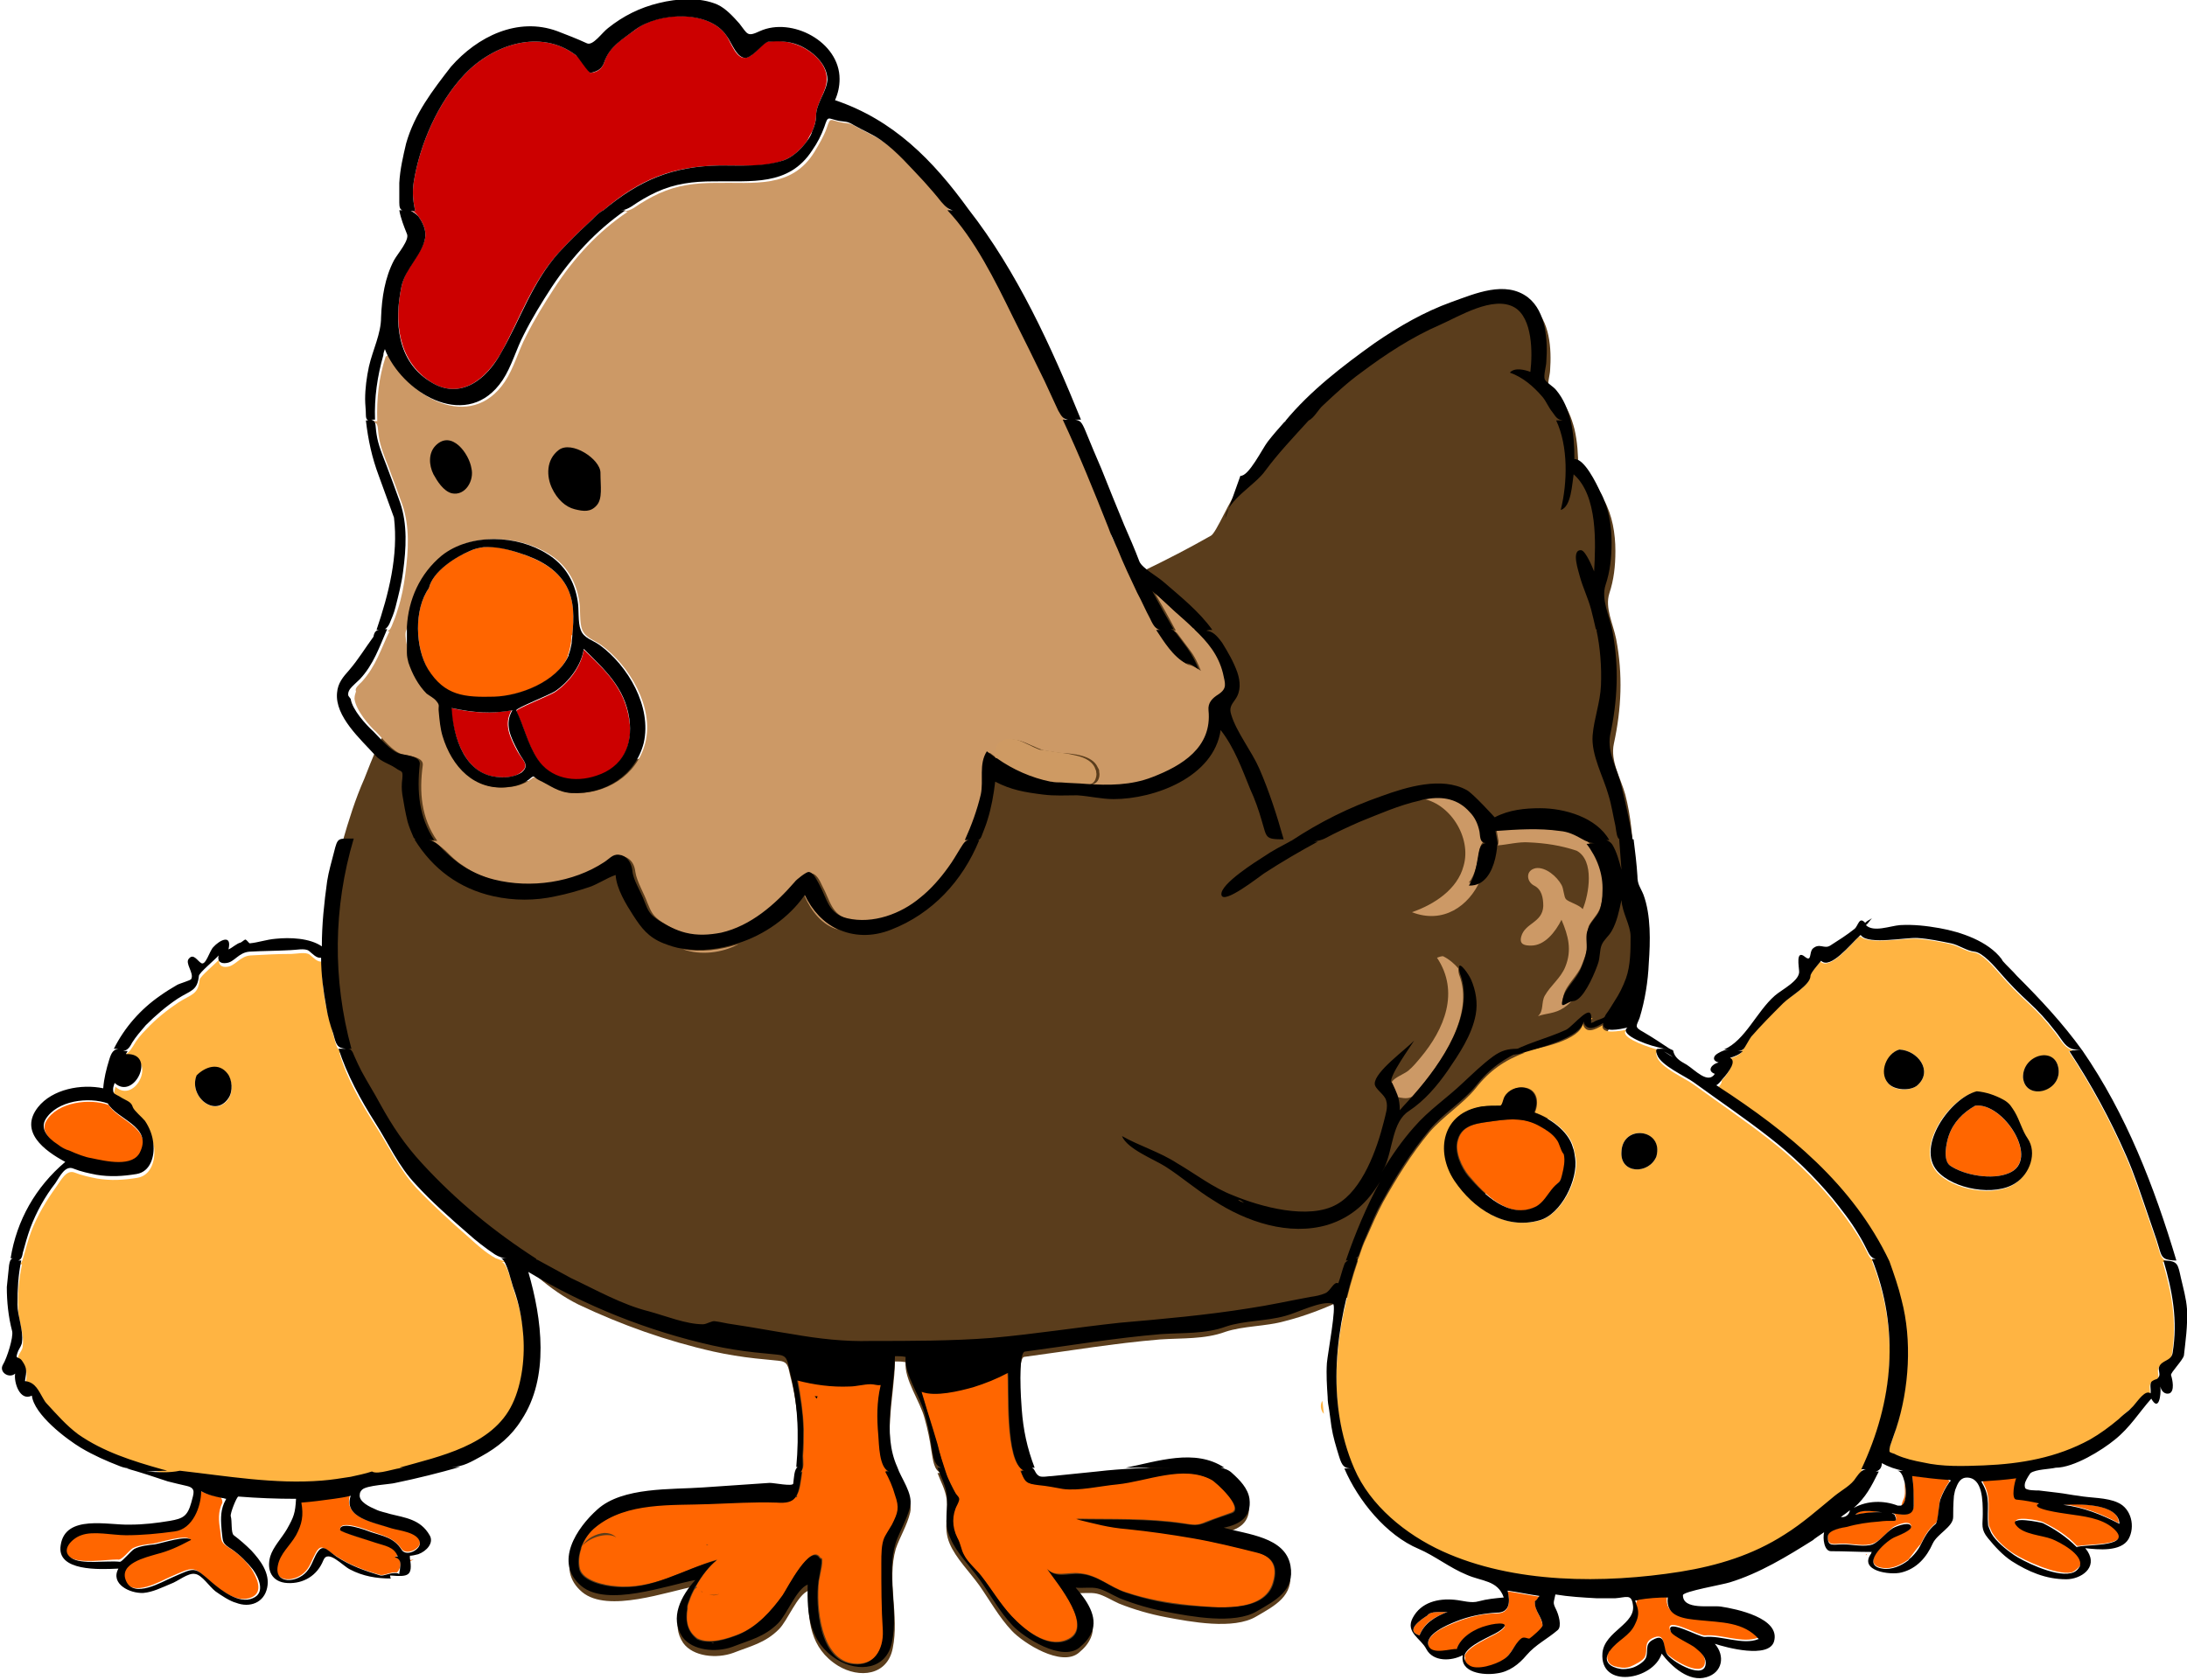 <?xml version="1.0" encoding="utf-8"?>
<!-- Generator: Adobe Illustrator 16.0.0, SVG Export Plug-In . SVG Version: 6.00 Build 0)  -->
<!DOCTYPE svg PUBLIC "-//W3C//DTD SVG 1.1//EN" "http://www.w3.org/Graphics/SVG/1.1/DTD/svg11.dtd">
<svg version="1.1" id="Capa_1" xmlns="http://www.w3.org/2000/svg" xmlns:xlink="http://www.w3.org/1999/xlink" x="0px" y="0px"
	 width="288.1px" height="221.4px" viewBox="0 0 288.1 221.4" enable-background="new 0 0 288.1 221.4" xml:space="preserve">
<g id="g3">
	<path id="path5" fill="#5A3D1C" d="M213.4,133c1.9-3.6,3.5-6.8,2.7-10.8c-1.1-5.8-0.5-11.8-2-17.5c-0.6-2.2-2-4.4-1.5-6.7
		c1-4.6,1.2-9.1,0.3-13.8c-0.4-2-1.5-4.1-0.9-6c0.6-1.8,0.8-3.6,0.8-5.6c0-2.3-0.4-4.7-1.5-6.7c-0.5-1.1-2.1-4.4-3.4-4.3
		c0-1.7-0.1-3.4-0.5-5.1c-0.4-1.5-0.9-2.8-1.9-4c-0.3-0.4-1.3-1-1.5-1.4c-0.2-0.5,0.2-1.8,0.2-2.3c0.2-2.8,0-6.6-2.4-8.5
		c-3-2.3-7-0.5-10.1,0.6c-3.6,1.3-6.9,3.2-10.1,5.4c-4.2,3-8.5,6.3-11.8,10.3c0,0,0,0,0.1,0c-0.1,0-0.1,0.1-0.2,0.1
		c-0.8,0.9-1.5,1.7-2.2,2.6c-1.5,2-2.7,3.5-4.4,5.3c-1,1-2.9,5.7-3.6,6c-11.6,6.6-24.4,11.4-36.7,16.2c-13.6,5.3-27.5,10.2-41.6,14
		c-8.1,2.1-26.3,6-28.6-6.6c-1.9,1.1-3.8,6.4-4.6,8.4c-1.2,2.7-2.1,5.6-2.9,8.4c-0.3,0.2-0.5,0.7-0.7,1.7c-0.3,1.2-0.7,2.5-0.9,3.8
		c-2.1,14.4,2.7,28.4,12.5,39.1c3.1,3.3,7.2,5.4,10.4,8.5c3.1,3,5.8,5.8,9.8,7.8c5.7,2.7,11.6,4.8,17.8,6.2c1.8,0.4,3.7,0.7,5.5,0.9
		c1,0.1,2,0.2,3,0.3c1.3,0.1,1.3,0.7,1.6,2c1.1,4.2,1.3,8.4,0.9,12.8c0.1,0,0.1,0,0.2,0c-0.5,0.3-0.5,1.5-0.6,2.2
		c-0.1,0.4-2.5-0.1-3.1-0.1c-2.9,0.2-5.9,0.4-8.8,0.6c-4.1,0.3-10.6-0.1-13.9,2.9c-2.7,2.4-5.8,7-2.1,10.1c3.4,2.8,11.2-0.1,15-0.8
		c-1.9,2.1-3.4,5-1.7,7.5c1.3,1.8,4.4,2.1,6.6,1.3c2.3-0.9,4.2-1.3,6-3.1c1.2-1.2,2.4-4.5,3.9-5.1c-0.1,3.9,0.2,7.6,3.9,9.9
		c2.8,1.7,6.5,1.3,7.2-2.3c0.9-4.3-0.8-8.9,0.4-13.1c0.5-1.5,1.5-3.1,1.9-4.8c0.4-1.7-1.2-3.7-1.7-5.2c-2-4.4-0.4-10-0.3-14.7
		c0.5,0,0.9,0,1.4,0.1c-0.2,2.3,1.9,5.1,2.5,7.4c0.4,1.4,0.7,2.9,0.9,4.3c0.2,1.1,0.3,2.6,1.3,2.9c-0.2,0-0.3,0-0.5,0
		c0.4,1.1,1,2.1,1.2,3.4c0.3,2-0.5,3.8,0.4,5.9c0.8,1.9,2.6,3.7,3.9,5.5c1.4,2,2.6,4.2,4.3,6c1.5,1.6,6.5,4.8,8.8,2.9
		c0.7-0.6,1.2-1.1,1.6-2c0.9-2.1-0.7-4.3-2.1-5.9c1,0.1,2-0.1,2.9,0.1c0.9,0.2,2,0.9,2.9,1.3c2,0.8,4.1,1.4,6.2,1.8
		c3.2,0.6,8.9,1.7,11.9-0.1c2.4-1.4,5-2.7,4.4-6c-0.7-3.8-5.7-4.1-8.8-5c2.1-0.4,3.7-1.4,3.4-3.8c-0.2-1.4-1.3-2.5-2.3-3.4
		c-0.4-0.4-1-0.6-1.5-0.7h0.5c-3.9-2.6-8.9-0.8-13,0h6.3c0,0,0,0,0,0c-3.4,0-6.7,0.1-10.1,0.5c-2,0.2-4,0.4-5.9,0.6
		c-0.5,0-1.3,0.2-1.7,0c-0.5-0.3-0.5-0.7-0.8-1c0,0,0,0,0-0.1c0.1,0,0.1,0,0.2,0c-1-2.6-1.5-5-1.7-7.7c-0.1-1.1-0.5-7.4,0.4-7.6
		c6-0.8,11.9-1.8,17.9-2.3c2.9-0.2,5.9,0,8.6-1c2.4-0.8,5.3-0.7,7.8-1.4c10.3-2.6,20.9-10.3,27.8-18.3c3.8-4.5,7.6-9.1,11-13.8
		C209.3,139.9,211.5,136.6,213.4,133L213.4,133z"/>
	<g id="g7">
		<path id="path9" fill="none" d="M273,138.5h1.3c-0.6,0-1-0.1-1.4-0.2C272.9,138.3,273,138.4,273,138.5L273,138.5z"/>
		<path id="path11" fill="none" d="M279,187c0.5-0.4,1-0.8,1.4-1.2c0.2-0.1,0.3-0.3,0.5-0.5C280.2,185.7,279.6,186.4,279,187
			L279,187z"/>
		<path id="path13" fill="none" d="M220.4,139.6c-0.5-0.4-1.1-0.7-1.7-1c0,0,0,0,0,0C219.3,138.8,220.1,139.4,220.4,139.6
			L220.4,139.6z"/>
		<path id="path17" fill="none" d="M212.8,134.7"/>
		<path id="path19" fill="none" d="M226.8,142.2c-0.3,0.3-0.6,0.6-0.8,0.8c0.1,0.1,0.2,0.1,0.3,0.2
			C226.5,142.9,226.8,142.6,226.8,142.2C226.8,142.3,226.8,142.3,226.8,142.2L226.8,142.2z"/>
		<path id="path21" fill="none" d="M249,191.4c-0.1-0.1-0.2-0.1-0.2-0.2C248.8,191.3,248.9,191.3,249,191.4L249,191.4z"/>
		<path id="path23" fill="none" d="M227.8,139.4C227.8,139.4,227.8,139.4,227.8,139.4C227.8,139.4,227.8,139.4,227.8,139.4
			L227.8,139.4L227.8,139.4z"/>
		<path id="path25" fill="none" d="M245,123.1c-0.1,0-0.1,0.1-0.2,0.2C245,123.3,245,123.3,245,123.1
			C245.1,123.2,245.1,123.2,245,123.1L245,123.1z"/>
		<path id="path27" fill="none" d="M163.8,158.5c-0.2-0.1-0.4-0.3-0.8-0.4C163.3,158.3,163.6,158.4,163.8,158.5L163.8,158.5z"/>
		<path id="path29" fill="none" d="M184,144.5c0.2,0.6,0.2,1.2,0.3,2c0.6-0.6,1.2-1.3,1.8-2c-0.1,0-0.2,0.1-0.3,0.1
			C185.3,144.8,184.5,144.7,184,144.5L184,144.5z"/>
		<path id="path31" fill="none" d="M8.6,151.3c-0.3-0.2-0.6-0.3-0.9-0.5c0.5,0.3,1.1,0.6,1.6,0.9C9,151.6,8.8,151.5,8.6,151.3
			L8.6,151.3z"/>
		<path id="path33" fill="none" d="M29.7,197.4c-0.2,0-0.3-0.1-0.5-0.1c0.1,0.2,0.1,0.5,0.2,0.7C29.4,197.8,29.5,197.6,29.7,197.4
			L29.7,197.4z"/>
		<path id="path35" fill="none" d="M21.4,193.6c0.2,0.1,0.4,0.1,0.7,0.2c-0.9,0-1.8,0.1-2.7,0.1c1.5,0.1,3,0.2,4.4,0.4
			C23,194.1,22.2,193.8,21.4,193.6z"/>
		<path id="path37" fill="none" d="M90.6,211.7c0-0.2,0.1-0.4,0.1-0.5C90.7,211.4,90.6,211.5,90.6,211.7L90.6,211.7z"/>
		<path id="path39" fill="none" d="M52.3,207.2c0.1,0,0.2,0,0.3,0.1c0-0.2,0.1-0.5,0.1-0.8C52.6,206.7,52.5,207,52.3,207.2
			L52.3,207.2z"/>
		<path id="path41" fill="none" d="M116.2,182.4C116.1,182.4,116.1,182.4,116.2,182.4c0,0,0,0.1,0,0.1
			C116.1,182.4,116.1,182.4,116.2,182.4L116.2,182.4z"/>
		<path id="path43" fill="none" d="M3.2,182c0,0,0.1,0,0.1,0C3.3,182,3.2,182,3.2,182C3.2,182,3.2,182,3.2,182L3.2,182z"/>
		<path id="path45" fill="none" d="M42.5,195.6c1.3-0.1,2.5-0.3,3.8-0.5c-0.2,0-0.4,0.1-0.6,0.1C44.6,195.3,43.5,195.4,42.5,195.6
			L42.5,195.6z"/>
		<path id="path47" fill="none" d="M15.4,144.2c-0.2-0.2-0.3-0.5-0.5-0.8C14.9,143.9,15,144,15.4,144.2L15.4,144.2z"/>
		<path id="path49" fill="none" d="M6.2,185C6.2,185,6.2,185,6.2,185c-0.2-0.2-0.4-0.5-0.5-0.7C5.8,184.5,5.9,184.8,6.2,185L6.2,185
			z"/>
		<path id="path91" fill="none" d="M256.8,195.3c0.1-0.1,0.2-0.2,0.2-0.3c-0.2,0-0.4,0-0.5-0.1C256.6,195.1,256.7,195.2,256.8,195.3
			L256.8,195.3z"/>
		<path id="path93" fill="none" d="M251.3,205.6c0.1-0.1,0.3-0.2,0.4-0.4c0.5-0.5,0.9-1.1,1.2-1.6c-0.1,0.1-0.1,0.1-0.2,0.2
			C252.2,204.4,251.8,205.1,251.3,205.6L251.3,205.6z"/>
		<path id="path95" fill="none" d="M81.2,202.6c-0.3-0.4-0.9-0.6-1.6-0.6c-1.1,0.2-2.3,0.7-2.9,1.7
			C77.9,202.4,80.2,201.9,81.2,202.6L81.2,202.6z"/>
		<path id="path97" fill="none" d="M272.8,207.2c0.5-0.1,0.9-0.3,1.1-0.8c0-0.1,0-0.1,0.1-0.2C273.8,206.6,273.4,207,272.8,207.2
			L272.8,207.2z"/>
		<path id="path99" fill="none" d="M261.1,195.1c0,0.1,0.1,0.1,0.1,0.2c0-0.1,0.1-0.2,0.1-0.2C261.2,195.1,261.1,195.1,261.1,195.1
			L261.1,195.1z"/>
		<path id="path101" fill="none" d="M273.6,203.8c0.1,0,0.1,0,0.2-0.1C273.7,203.7,273.6,203.7,273.6,203.8
			C273.5,203.7,273.6,203.8,273.6,203.8L273.6,203.8z"/>
		<path id="path103" fill="none" d="M262.3,201.9c-0.1-0.2-0.2-0.5-0.3-0.7C262.1,201.4,262.2,201.7,262.3,201.9L262.3,201.9z"/>
		<path id="path105" fill="none" d="M231.6,216c0,0,0.1,0,0.1,0c0,0-0.1-0.1-0.1-0.1C231.6,215.9,231.6,215.9,231.6,216L231.6,216z"
			/>
		<path id="path107" fill="none" d="M122.7,188.2c0.2,0.7,0.4,1.3,0.6,2c-0.1-0.5-0.3-0.9-0.4-1.4
			C122.9,188.6,122.8,188.4,122.7,188.2L122.7,188.2z"/>
		<path id="path109" fill="none" d="M90.5,211.9c-0.1,0.7-0.2,1.3,0,1.9c0.2,1,0.7,1.6,1.3,1.9C90.6,214.9,90.2,213.5,90.5,211.9
			L90.5,211.9z"/>
		<path id="path111" fill="none" d="M247.2,193.8c0.1,0,0.2,0,0.4,0c-1,1.9-1.7,3.3-3.3,4.8c1.7-0.9,4-1,5.8-0.2
			c0.1,0.1,0.3,0.1,0.4,0c0.1-0.1,0.1-0.3,0.3-0.7c0.4-0.7,0.2-1.6,0.3-2.4c-0.2-0.8-0.6-1.4-1-1.5h0.8c-1-0.2-1.9-0.5-2.6-1.1
			C248,193.4,247.6,193.7,247.2,193.8L247.2,193.8z"/>
		<path id="path113" fill="none" d="M211.8,217.6c-0.7,1.2,0.3,2,1.5,2.1c-0.2,0-0.3-0.1-0.5-0.1
			C211.7,219.3,211.5,218.5,211.8,217.6L211.8,217.6z"/>
		<path id="path115" fill="none" d="M243.7,199c-0.1,0.1-0.9,0.7-1.2,0.9C243.1,200,243.6,199.6,243.7,199L243.7,199z"/>
		<path id="path117" fill="none" d="M215.3,210.7c0.1,0.2,0.1,0.4,0.2,0.7c0.1-0.3,0.2-0.5,0.3-0.7
			C215.7,210.7,215.5,210.7,215.3,210.7L215.3,210.7z"/>
		<path id="path119" fill="none" d="M193,218.2C193,218.2,192.9,218.2,193,218.2c-0.1,0.2-0.1,0.5,0,0.7
			C193,218.7,193,218.5,193,218.2L193,218.2z"/>
		<path id="path121" fill="none" d="M91.8,209.1C91.8,209.1,91.8,209.1,91.8,209.1c0-0.1-0.1-0.1-0.1-0.2c-0.1,0.2-0.2,0.3-0.3,0.5
			C91.5,209.3,91.7,209.1,91.8,209.1L91.8,209.1z"/>
		<path id="path123" fill="none" d="M105,196.9c-0.1,0.1-0.1,0.2-0.2,0.3c0.1,0,0.1,0,0.2,0C104.9,197.1,105,197,105,196.9
			L105,196.9z"/>
		<path id="path125" fill="none" d="M81,204.8c-0.1,0.1-0.2,0.1-0.3,0.2C80.9,204.9,81,204.9,81,204.8L81,204.8z"/>
		<path id="path127" fill="none" d="M80.7,205c-0.1,0.1-0.3,0.1-0.4,0.1C80.5,205.1,80.6,205,80.7,205L80.7,205z"/>
		<path id="path129" fill="none" d="M76.6,203.8C76.6,203.8,76.6,203.8,76.6,203.8C76.6,203.9,76.6,203.9,76.6,203.8
			C76.6,203.8,76.6,203.8,76.6,203.8L76.6,203.8z"/>
		<path id="path131" fill="none" d="M117.2,193.8C117.2,193.8,117.2,193.8,117.2,193.8C117.2,193.8,117.2,193.8,117.2,193.8
			C117.2,193.8,117.2,193.8,117.2,193.8L117.2,193.8z"/>
		<path id="path133" fill="none" d="M81.3,204.6c0,0-0.1,0.1-0.1,0.1C81.2,204.6,81.2,204.6,81.3,204.6L81.3,204.6z"/>
		<path id="path135" fill="none" d="M93.3,203.6c-0.1,0-0.3-0.1-0.4-0.1c0,0,0.1,0,0.1,0C93.1,203.6,93.2,203.6,93.3,203.6
			L93.3,203.6z"/>
		<path id="path137" fill="none" d="M93.4,210.1c0.4,0.1,0.7,0.2,1.2,0c0.1,0,0.1-0.1,0.2-0.1C94.4,210.2,93.9,210.2,93.4,210.1
			L93.4,210.1z"/>
		<path id="path139" fill="none" d="M92.5,209.8c0.1,0,0.1,0,0.2,0.1c-0.1-0.1-0.3-0.2-0.4-0.3C92.4,209.7,92.5,209.8,92.5,209.8
			L92.5,209.8z"/>
		<path id="path141" fill="none" d="M95.1,209.8C95.1,209.8,95.1,209.8,95.1,209.8L95.1,209.8z"/>
		<path id="path143" fill="#CC9966" d="M211.6,110.8C211.6,110.8,211.5,110.8,211.6,110.8l-0.1,0
			C211.5,110.8,211.5,110.8,211.6,110.8L211.6,110.8z"/>
		<path id="path145" fill="#CC9966" d="M194.8,112.6c0.2-1.3,0.4-1.7,1-1.8c-0.5-0.1-0.6-0.3-0.8-1.5c-0.1-1-0.6-1.8-1.3-2.6
			c-1.5-1.7-3.6-2.1-5.7-1.7c-0.3,0.1-0.6,0.1-0.9,0.2c3.9,0.5,6.8,5.2,5.7,8.9c-0.8,3.1-3.9,5.1-6.8,6.1c4.1,1.6,7.5-0.8,9-4.2
			c-0.4,0.2-0.9,0.4-1.5,0.3C194.3,115.3,194.6,113.8,194.8,112.6L194.8,112.6z"/>
		<path id="path147" fill="#CC9966" d="M206,131.1c0.3-1.3,1.9-2.6,2.4-4c0.3-0.8,0.6-1.5,0.7-2.3c0.2-0.9-0.1-1.9,0.2-2.8
			c0.4-0.8,1.2-1.5,1.5-2.4c0.3-0.8,0.4-1.8,0.4-2.6c0.1-2.3-0.7-4.5-2.1-6.2c0.4,0,0.7,0,1.1-0.1c-0.6-0.1-1.1-0.2-1.8-0.6
			c-1-0.5-1.7-0.8-2.8-1c-2.8-0.4-5.7-0.2-8.5,0c0.1,0.6,0.2,1.1,0.3,1.7c0,0.2,0,0.4-0.1,0.6c1.3-0.1,2.8-0.5,4.1-0.4
			c2.2,0.1,4.2,0.4,6.3,1.1c2.4,1.3,1.6,5.8,0.8,7.7c-0.5-0.6-1.8-0.9-2.2-1.3c-0.3-0.3-0.3-1.4-0.6-1.9c-0.6-1.1-2.1-2.4-3.4-2.2
			c-1.4,0.3-1.2,1.8-0.2,2.3c1,0.5,1.2,1.6,1.2,2.7c-0.1,2.2-2.4,2.2-2.9,4c-0.3,1.1,0.5,1.2,1.3,1.2c1.8,0,3.2-1.8,4-3.4
			c0.9,2.1,1.4,4,0.5,6.2c-0.6,1.5-1.9,2.4-2.7,3.8c-0.5,0.9-0.1,2-0.9,2.7c1.1-0.4,2.2-0.3,3.4-1.1c0.6-0.4,1.1-0.9,1.6-1.5
			c-0.2,0.1-0.3,0.2-0.5,0.2C206.3,131.6,205.5,132.9,206,131.1L206,131.1z"/>
		<path id="path149" fill="#FFB442" d="M194.4,143.4c-1.7,2.1-4.3,3.7-6.1,5.8c-2.4,2.9-4.3,6-6.1,9.2c-0.8,1.5-1.5,3.1-2.2,4.7
			c-0.4,0.8-0.7,1.7-1,2.6c-0.1,0.2-0.2,0.3-0.4,0.4c0.1,0,0.2,0,0.3,0c-3,8.8-4.3,18.9-0.5,27.7c2,4.9,6.8,8.7,11.6,10.9
			c9.5,4.3,21.3,4.3,31.4,2.7c4.9-0.8,9.5-2.3,13.7-4.9c2.4-1.5,4.4-3.3,6.6-5.1c1-0.9,2.2-1.4,2.8-2.4c0.4-0.8,0.8-1,1.3-1.1
			c-0.2,0-0.4,0-0.6,0c4.2-8.9,5.1-18.4,1.4-27.7h0.5c-0.4-0.1-0.7-0.3-1-0.9c-0.4-0.8-0.8-1.6-1.3-2.4c-1-1.6-2.2-3.2-3.4-4.7
			c-2.5-3-5.3-5.7-8.4-8.1c-3.2-2.5-6.6-4.8-9.9-7.2c-1.1-0.8-4.3-2.2-4.8-3.6c-0.3-0.7,0-0.8,0.4-0.6c0,0,0,0,0,0
			c-0.1,0-0.2-0.1-0.3-0.1c0,0,0.1,0,0.2,0c-0.1-0.1-0.2-0.2-0.3-0.3c-2.1-0.6-5.1-1.8-4-2.6c-0.8,0.1-3.4,0.7-3.2-0.6
			c-1,0.6-2.2,1.2-2.6-0.2c-0.3,2.1-5.5,3.3-8.5,3.7c-0.1,0-0.2,0.1-0.3,0.1c0.4,0,0.8,0,1.2,0C198.2,139.7,196.2,141.1,194.4,143.4
			L194.4,143.4z M218.2,152.4c-1,2.4-4.8,2.3-4.6-0.6C213.7,148.1,219.1,148.7,218.2,152.4L218.2,152.4z M202.2,146.6
			c2,0.7,4.5,2.4,5.1,4.6c0.1,0.5,0.2,0.9,0.3,1.4c0.4,2.8-1.8,7.3-4.7,8.2c-4.6,1.3-8.7-1.5-11.2-5.2c-2.6-3.8-1.5-8.9,3.6-9.8
			c0.8-0.1,1.6-0.1,2.4-0.1c0.3,0,0.4-0.9,0.6-1.2c0.5-0.8,1.5-1.3,2.5-1.2C202.5,143.5,202.8,145.2,202.2,146.6L202.2,146.6z"/>
		<path id="path151" fill="#FFB442" d="M174,185.3c0,0.3,0.1,0.7,0.4,1c-0.1-0.6-0.1-1.1-0.2-1.7C174.1,184.7,174,185,174,185.3
			L174,185.3z"/>
		<path id="path153" fill="#FFB442" d="M265.7,128.7c-0.7-0.7-1.3-1.5-2.1-2.1c0,0.1,0.1,0.1,0.1,0.2
			C264.4,127.4,265.1,128,265.7,128.7L265.7,128.7z"/>
		<path id="path155" fill="#FFB442" d="M209.8,134.2c-0.1,0-0.2-0.1-0.3-0.1c0,0.1,0,0.2,0,0.3C209.7,134.3,209.8,134.2,209.8,134.2
			L209.8,134.2z"/>
		<path id="path157" fill="#FFB442" d="M284.2,183.2C284.2,183.2,284.2,183.2,284.2,183.2c0-0.1,0-0.1,0-0.2
			C284.2,183.1,284.2,183.2,284.2,183.2L284.2,183.2z"/>
		<path id="path159" fill="#FFB442" d="M200.1,145.9"/>
		<path id="path161" fill="#FFB442" d="M284,163.4c-0.4-1.2-0.8-2.3-1.2-3.5c-0.9-2.6-1.7-5.1-2.8-7.6c-2.1-4.8-4.6-9.4-7.5-13.8
			h0.5c0-0.1-0.1-0.1-0.2-0.2c-1-0.4-1.3-1.3-2.3-2.5c-1-1.3-2.1-2.5-3.3-3.6c-1.3-1.2-2.6-2.5-3.8-3.9c-0.7-0.8-2.3-2.7-3.4-2.8
			c-1-0.1-2.1-0.9-3.1-1.1c-1.4-0.3-2.9-0.6-4.4-0.7c-1.5-0.1-6.4,0.8-7.4-0.3c-0.1,0-0.2,0.1-0.3,0.1c-1.1,1.1-3.8,4.4-5,3.2
			c-0.3,0.4-1.4,1.6-1.4,2c0,1.2-2.8,2.7-3.7,3.6c-1.4,1.4-2.9,2.8-4.1,4.4c-0.3,0.4-0.8,1.4-1,1.6c-0.2,0.2-0.5,0.3-0.8,0.3
			c0.2,0,0.4,0,0.7,0c-0.5,0.5-1,0.7-1.7,0.9c0,0,0,0,0,0.1c0.9,0.3-0.1,1.8-1,2.8c0,0,0,0.1,0,0.1c0,0.3-0.3,0.6-0.5,0.8
			c9.2,6,17.7,12.9,22.5,23c0.6,1.7,1.2,3.4,1.6,5.1c1.4,5.4,1,11.8-0.7,17c-0.2,0.8-0.5,1.5-0.8,2.3c-0.1,0.4-0.2,0.6-0.1,0.7
			c0.1,0.1,0.1,0.1,0.2,0.2c0.2,0.1,0.4,0.1,0.7,0.3c1,0.5,2.3,0.8,3.5,1c2.6,0.6,5.3,0.5,8,0.4c4.9-0.2,9.6-1,14-3.4
			c1.4-0.8,2.6-1.7,3.8-2.7c0.6-0.7,1.3-1.3,1.9-1.7c0.7-0.9,1.7-2.2,2.3-1.7c0.1-0.5-0.2-1.3,0.2-1.6c0.6-0.4,0.6-0.1,0.9-0.6
			c0.1-0.3-0.1-0.8,0-1.2c0.3-1,1.6-0.8,1.8-1.9c0.7-4.2,0-8.1-1.2-12.2c0.1,0,0.2,0,0.3,0c0-0.1,0-0.1,0-0.2
			C284.5,165.6,284.5,164.9,284,163.4L284,163.4z M252.6,143c-0.9,0.8-3.1,0.8-3.9-0.3c-1.1-1.4-0.1-3.9,1.5-4.4
			C252.6,138.4,254.7,141.1,252.6,143L252.6,143z M265.4,156c-2.7,1.8-8.2,0.8-10.3-1.6c-2.8-3.3,1.7-9.7,5.2-10.5
			c1.2,0.1,2.5,0.5,3.5,1.1c1,0.5,1.1,1,1.5,1.6c0.8,1.2,1,2.5,1.7,3.5C268.3,152,267.3,154.7,265.4,156L265.4,156z M266.5,142
			c-0.1-3,4.5-4.2,4.7-0.9C271.3,143.9,266.8,145,266.5,142L266.5,142z"/>
		<path id="path163" fill="#FF6600" d="M264.6,154.6c4.3-1.8-0.8-9.4-4.4-8.9c-1.6,0.9-2.9,2.2-3.5,4c-0.3,0.9-0.8,3.3,0.2,3.9
			C258.8,154.9,262.5,155.5,264.6,154.6L264.6,154.6z"/>
		<path id="path165" fill="#FF6600" d="M202.4,159c1-0.5,1.6-1.7,2.3-2.5c0.7-0.9,0.8-0.5,1.2-1.8c0.2-0.8,0.5-1.8,0.2-2.6
			c-0.5-0.6-0.5-1.4-1-2c-0.5-0.7-1.3-1.2-2-1.6c-1.9-1.2-3.9-1.1-6.1-0.8c-1.9,0.3-4.3,0.3-4.9,2.5c-0.5,1.5,0.5,3.6,1.4,4.7
			C195.6,157.4,198.9,160.8,202.4,159L202.4,159z"/>
		<path id="path167" fill="#FF6600" d="M223.8,213.3c-2-0.2-4.6-0.4-4.2-3c-1.3,0-2.5,0.2-3.8,0.3c-0.1,0.2-0.2,0.5-0.3,0.7
			c0.2,0.9,0.2,1.6-0.2,2.5c-0.7,1.6-2.3,2.1-3.3,3.5c-0.1,0.1-0.1,0.2-0.2,0.3c-0.2,0.9-0.1,1.7,1,2c0.2,0,0.3,0.1,0.5,0.1
			c0.5,0.1,1,0.1,1.5-0.1c0.5-0.2,1.7-0.8,1.9-1.3c0.4-0.9-0.2-1.8,0.9-2.4c2-1,1.3,1.2,2,2c0.8,0.9,5,3.4,5,1
			c0-0.8-0.7-1.4-1.3-1.9c-0.6-0.5-3.1-1.6-3.3-2.2c-0.7-1.9,3.9,0.8,4.6,0.7c2.2-0.2,4.9,1.1,7,0.3c0,0,0-0.1,0-0.1
			C229.7,213.5,226.6,213.6,223.8,213.3L223.8,213.3z"/>
		<path id="path169" fill="#FF6600" d="M245.8,204.8c0,0.1,0,0.1,0,0.2c0-0.1,0.1-0.1,0.1-0.2L245.8,204.8L245.8,204.8z"/>
		<path id="path171" fill="#FF6600" d="M248.4,199.3c-1.1,0-3.2-0.7-4,0.3C245.7,199.4,247.1,199.2,248.4,199.3L248.4,199.3z"/>
		<path id="path173" fill="#FF6600" d="M250.7,197.7c-0.2,0.4-0.1,0.6-0.3,0.7c0.7-0.1,0.8-1.8,0.5-3.1
			C250.9,196.1,251.1,197,250.7,197.7L250.7,197.7z"/>
		<path id="path175" fill="#FF6600" d="M251.9,194.4c0.1,1.3,0.2,2.6,0.2,3.9c0,1.7-1.9,1.2-2.9,1c0.1,0.1,0.3,0.1,0.4,0.2
			c0,0,0.5,0.9-0.1,0.8c-0.7,0-1.3,0-2,0.1c-1.4,0.1-2.8,0.3-4.2,0.7c-0.6,0.2-2.4,0.4-2.5,1.2c-0.1,1.5,0.7,1.1,2,1.1
			c1.2,0,2.8,0.4,3.9,0c0.9-0.3,1.8-1.4,2.6-2.1c0.4-0.3,2-1,2.4-0.4c0.5,0.7-1.8,1.4-2.2,1.6c-1.4,0.7-4.4,3.7-1.5,4.1
			c1.2,0.2,2.4-0.4,3.4-1.1c0.5-0.6,0.9-1.2,1.4-1.8c0.1-0.1,0.1-0.1,0.2-0.2c0.5-1,1-2,2-2.8c0.4-0.3,0.4-2.6,0.6-3.2
			c0.3-0.8,0.7-1.6,1.2-2.3c-0.1-0.1-0.2-0.3-0.3-0.4C254.9,194.8,253.4,194.7,251.9,194.4L251.9,194.4z"/>
		<path id="path177" fill="#FF6600" d="M257,196.4c-0.1,0.3-0.2,0.7-0.3,1.1C256.9,197.1,257,196.7,257,196.4L257,196.4z"/>
		<path id="path179" fill="#FF6600" d="M266.3,196.5c0.2,0.3,1.4,0.3,1.8,0.3c0.8,0.1,1.7,0.2,2.5,0.3c-0.3-0.1-0.6-0.1-0.9-0.2
			c-0.8-0.2-3.3-0.4-3.4-1.3C266.2,196,266.2,196.3,266.3,196.5L266.3,196.5z"/>
		<path id="path181" fill="#FF6600" d="M265.7,194.7c-1.5,0.1-3,0.2-4.4,0.4c0,0.1-0.1,0.2-0.1,0.2c1.2,2,0.6,3.5,0.8,5.6
			c0,0.1,0,0.2,0.1,0.3c0.1,0.2,0.2,0.5,0.3,0.7c0.6,1.1,2,2.3,3,2.9c1.1,0.7,5.4,2.8,7.5,2.4c0.5-0.2,0.9-0.6,1.2-1
			c0.4-1.5-2.7-3.1-3.7-3.5c-1.3-0.5-3.8-0.6-4.7-1.8c-1.1-1.4,3.3-0.5,3.5-0.3c1.6,0.8,3.1,1.7,4.4,3.1c0.1,0,0.2,0,0.3,0
			c1.6-0.3,7.3,0,4.6-2.4c-1.6-1.4-4-1.5-6-1.9c-0.7-0.1-5.3-0.7-3.8-1.4c-1-0.2-2-0.3-3-0.5C265,197.4,265.6,195.2,265.7,194.7
			L265.7,194.7z"/>
		<path id="path183" fill="#FF6600" d="M271.7,198.2c2.6,0.3,5.2,1.3,7.4,2.5C279.1,198,273.6,198.2,271.7,198.2L271.7,198.2z"/>
		<path id="path203" fill="#FFB442" d="M15.4,138.5C15.4,138.5,15.4,138.5,15.4,138.5C15.4,138.5,15.4,138.5,15.4,138.5L15.4,138.5z
			"/>
		<path id="path205" fill="#FFB442" d="M42.5,195.6c1-0.1,2.1-0.2,3.2-0.4c0.2,0,0.4-0.1,0.6-0.1c0.9-0.2,1.9-0.4,2.8-0.7
			c0.8,0.5,3.1-0.5,4.3-0.5h-0.7c5.3-1.6,12.2-2.9,14.9-8.4c1.3-2.8,1.7-6.4,1.4-9.4c-0.2-2.1-0.5-3.7-1.2-5.7
			c-0.3-0.8-0.9-3.9-1.7-4.1c0.2,0,0.5,0,0.8,0c-0.5-0.1-1.1-0.3-1.6-0.5c-1.3-0.7-2.5-1.8-3.6-2.8c-2.3-2-4.7-4.2-6.8-6.4
			c-2.3-2.5-3.6-5.4-5.4-8.2c-1.9-3-3.8-6.2-4.8-9.7c0.5,0,0.8,0,1,0c-1.2-0.1-1.3-0.5-1.7-2c-0.3-1.1-0.6-2.3-0.9-3.4
			c-0.5-2.2-0.7-4.4-0.7-6.6c-0.6,0.1-1.1-0.5-1.6-0.9c-0.5-0.4-1.8-0.1-2.4-0.1c-1.8,0-3.6,0.1-5.4,0.2c-1.4,0.1-2,1.4-3.1,1.5
			c-0.7,0.1-1.2-0.3-1-1c-0.4,0.5-2.6,2.3-2.6,2.7c-0.2,2-1.1,1.9-2.8,3c-1.5,1-3,2.2-4.2,3.5c-0.7,0.7-1.3,1.4-1.8,2.3
			c-0.5,0.8-0.8,1-1.2,1.1c0.2,0,0.4,0,0.6,0c0,0.1-0.2,0.3-0.2,0.4c4.1-0.2,1.2,6.2-1.5,3.8c-0.1,0.4-0.1,0.6-0.2,0.8
			c0.1,0.3,0.3,0.5,0.5,0.8c0.2,0.1,0.4,0.2,0.7,0.4c0.7,0.4,1.2,0.5,1.4,1.2c0.2,0.6,1.2,1.3,1.6,1.8c0.6,1,0.9,1.9,1.1,3
			c0.2,1.7-0.4,3.7-2.2,4c-1.8,0.3-3.5,0.4-5.3,0.1c-1-0.2-2-0.4-3-0.8c-1.1-0.4-1.8,1.1-2.4,1.9c-1.3,1.8-2.5,3.8-3.3,5.9
			c-0.4,1.1-0.7,2.2-1,3.3c-0.2,0.7-0.3,0.9-0.6,1c0.1,0,0.3,0,0.4,0c-0.4,1.9-0.6,3.9-0.5,5.8c0,1.6,0.8,3.4,0.6,4.9
			c0,0.5-0.3,0.8-0.5,1.2c-0.5,1.3,0,0.6,0.5,1.3c0.7,0.9,0.5,1.4,0.4,2.6c0,0,0.1,0.1,0.1,0.1c1.4,0.2,1.7,1.3,2.3,2.3
			c0.2,0.2,0.4,0.5,0.6,0.7c1.4,1.4,2.5,2.8,4.1,4c3.3,2.4,7.1,3.6,11,4.6c0.8,0.2,1.6,0.4,2.4,0.6C30,195,36.3,196,42.5,195.6
			L42.5,195.6z M25.9,141.8c1.1-1.1,2.9-1.7,4.1-0.2c0.6,0.8,0.7,2.3,0.1,3.2C28.3,147.4,24.8,144.4,25.9,141.8L25.9,141.8z"/>
		<path id="path207" fill="#FF6600" d="M9.2,151.8c1.1,0.5,2.2,0.9,2.9,1c1.9,0.4,5.5,1.2,6.5-0.9c1.4-3.3-3.1-4.3-4.3-6.3
			c-2.5-0.9-6.7-0.4-8.2,2.1c-0.7,1.2,0.2,2.3,1.6,3.3c0.3,0.2,0.7,0.3,0.9,0.5C8.8,151.5,9,151.6,9.2,151.8L9.2,151.8z"/>
		<path id="path209" fill="#FF6600" d="M17.5,204c0.8-0.4,1.8-0.5,2.7-0.6c1.1-0.2,4.1-1.2,4.8-0.6c-0.1,0-0.1,0.1-0.2,0.1
			c-1.4,0.8-2.8,1.4-4.4,1.8c-1.4,0.4-5,1.1-4,3.5c1,2.4,4.8,0.1,6-0.4c3.2-1.4,3-1.5,5.3,0.6c1.3,1.1,3.5,2.9,5.4,2.1
			c1.7-0.7,0.7-2.7,0-3.8c-0.7-1-1.6-1.9-2.7-2.6c-1.4-0.9-1.2-0.9-1.4-2.5c-0.2-1.2-0.3-2.4,0.3-3.6c0-0.3-0.1-0.5-0.2-0.7
			c-1-0.2-1.9-0.4-2.8-0.9c0,2.1-1.1,5-3.5,5.3c-2.1,0.3-4.2,0.5-6.4,0.5c-1.8,0-4.3-0.6-5.9,0c-1.2,0.5-2.7,2-1.3,3
			c1.3,0.9,4.7,0.3,6.3,0.3C16,205.7,17,204.3,17.5,204L17.5,204z"/>
		<path id="path211" fill="#FF6600" d="M15.2,207c0,0,0.1,0,0.1,0c0,0,0,0,0,0c0,0,0,0,0,0C15.3,207,15.3,207,15.2,207L15.2,207z"/>
		<path id="path213" fill="#FF6600" d="M53.5,205.6c0,0.1,0,0.2,0,0.3c0.3-0.1,0.7-0.2,1.1-0.5c0,0,0,0,0,0
			C54.3,205.6,53.9,205.6,53.5,205.6L53.5,205.6z"/>
		<path id="path215" fill="#FF6600" d="M46.1,197c-0.7,0.1-1.4,0.2-2.2,0.4c-1.4,0.2-2.8,0.3-4.3,0.5c0.3,1.7,0.1,2.9-0.7,4.3
			c-0.8,1.4-2.1,2.4-2.4,4c-0.5,2.5,2.5,2.3,3.8,0.8c0.6-0.7,0.8-1.5,1.2-2.2c0.8-1.6,1.2-0.7,2.7,0.2c1.8,1.2,3.7,1.9,5.8,2.5
			c0.5,0.2,1.4-0.4,2.3-0.3c0.2-0.2,0.3-0.4,0.4-0.7c0.1-0.6,0.1-1.3-0.7-1.4c0.1,0,0.3,0,0.4-0.1c-0.5-1.3-1.7-1.4-2.9-1.8
			c-0.4-0.1-4.6-1.3-4.7-1.7c0-1.3,3.6,0.1,4.1,0.3c1.4,0.5,3,0.8,4,2.3c0.6,0.9,2.6,0,2.4-1c-0.3-1.3-2.7-1.5-3.7-1.8
			C49.2,200.6,45.2,200,46.1,197L46.1,197z"/>
		<path id="path217" fill="#FF6600" d="M49.1,199.5c0.6,0.3,1.2,0.4,1.9,0.6c-1.5-0.6-3.6-0.9-3.9-2.4c0-0.1-0.1-0.2-0.1-0.3
			C46.8,198.4,48.4,199.2,49.1,199.5L49.1,199.5z"/>
		<path id="path219" fill="#CC9966" d="M185.8,144.6c0.1,0,0.2-0.1,0.3-0.1c3.8-4.4,8.2-10.8,6.1-16.1c-0.1-0.4-0.1-0.7-0.1-0.8
			c-0.5-0.6-1.2-1.2-2-1.6c-0.3,0-0.5,0.1-0.8,0.2c3,4.5,1,9.4-2.2,13.2c-0.5,0.6-1,1.2-1.6,1.7c-0.5,0.4-1.8,0.9-2.1,1.4
			c-0.1,0.2-0.2,0.3-0.2,0.4c0.3,0.6,0.6,1.1,0.7,1.6C184.6,144.7,185.3,144.8,185.8,144.6L185.8,144.6z"/>
		<path id="path221" fill="#FF6600" d="M154.1,193.8C154,193.8,154,193.8,154.1,193.8c0.9,0,1.9,0,2.9,0H154.1L154.1,193.8z"/>
		<path id="path223" fill="#FF6600" d="M134.4,193.8c0.2,0,0.3-0.1,0.4-0.1c-2.5-1.1-1.9-11-2.1-12.9c-1.5,0.8-2.9,1.4-4.6,1.9
			c-1.8,0.5-5,1.2-6.8,0.6c0.5,1.6,1,3.2,1.5,4.9c0.1,0.2,0.1,0.4,0.2,0.6c0.1,0.5,0.3,0.9,0.4,1.4c0.4,1.2,0.7,2.5,1.1,3.7
			c0.4,1,1,2.1,1.3,2.8c0.4,0.6,0.7,0.5,0.2,1.5c-0.7,1.3-0.7,2.9,0,4.3c0.5,0.9,0.5,1.6,0.9,2.3c0.5,1,1.6,1.9,2.3,2.8
			c1.4,1.7,2.5,3.7,4,5.3c1.7,1.8,4.6,4.2,7.2,3.2c4-1.5-1.2-7.5-2.5-9.4c1.1,1.2,2.8,0.4,4.3,0.6c2.4,0.2,3.9,1.8,6.1,2.5
			c2.7,0.9,5.5,1.4,8.4,1.7c3.2,0.3,9.9,1.2,11-3.1c0.6-2.1-0.2-3.3-2.2-3.9c-2.8-0.7-5.7-1.4-8.5-1.9c-2.8-0.5-5.7-0.9-8.6-1.2
			c-2.6-0.3-4.3-0.8-6.7-1.3c4.7,0.1,9.4-0.1,14.1,0.6c1.4,0.2,1.8,0.4,3.1-0.2c1.1-0.4,2.2-0.8,3.3-1.2c1.7-0.6-2.1-4.1-2.7-4.4
			c-3.7-1.9-8.5,0.2-12.4,0.6c-2.2,0.2-5,1-7.2,0.6c-1.1-0.2-2.1-0.4-3.2-0.5C135.2,195.5,135.1,195.3,134.4,193.8L134.4,193.8z"/>
		<path id="path225" fill="#FF6600" d="M135.4,193.9C135.4,193.9,135.4,193.9,135.4,193.9C135.4,193.9,135.3,193.9,135.4,193.9
			C135.3,193.9,135.4,193.9,135.4,193.9L135.4,193.9z"/>
		<path id="path227" fill="#FF6600" d="M193,218.9c0.1,0.2,0.3,0.4,0.5,0.6c1,0.8,3.5-0.1,4.5-0.7c1.1-0.8,1.4-2,2.4-2.8
			c0.4-0.3,0.9,0.1,1.1,0c0.3-0.2,1.7-1.4,1.7-1.7c0-1.1-1-1.9-1-3.2c0.2-0.2,0.4-0.5,0.6-0.7c-1.4-0.2-2.8-0.5-4.2-0.7
			c0.4,1.5,0.2,2.9-1.4,2.9c-1.9,0-3.8,0.5-5.5,1.2c-1,0.4-4.1,1.6-3.5,3.2c0.5,1.3,3,0.3,3.7,0.4c0.5-1.7,2.4-2.7,4-3.1
			c1.4-0.4,3.5-0.5,1.5,0.8c-0.9,0.6-4.1,1.8-4.5,3.2c0,0,0,0,0.1,0C193,218.5,193,218.7,193,218.9L193,218.9z"/>
		<path id="path229" fill="#FF6600" d="M188,212.9c-0.8,0.5-3,2-1,2.6c0.6-1.7,2.1-2.5,3.7-3.1C189.9,212.5,188.5,212.2,188,212.9
			L188,212.9z"/>
		<path id="path231" fill="#FF6600" d="M94.1,216.5c-0.1,0-0.3,0-0.4-0.1C93.8,216.5,93.9,216.5,94.1,216.5L94.1,216.5z"/>
		<path id="path233" fill="#FF6500" d="M118,196.9c-0.3-1-0.8-2.1-1.3-3.1c0.2,0,0.3,0,0.5,0c0,0,0,0,0,0c-1.2-0.5-1.3-3.6-1.4-4.8
			c-0.2-2.2-0.2-4.4,0.3-6.5c0,0,0-0.1,0-0.1c-0.5,0.1-0.8-0.1-1.3-0.1c-0.9,0-1.9,0.2-2.8,0.3c-2.4,0.1-4.6-0.1-6.9-0.8
			c0.4,2.1,0.7,4.3,0.8,6.5c0,1.2,0,2.3-0.1,3.5c0,0.7,0.2,1.7-0.3,2.1c0.1,0,0.1,0,0.2,0c-0.2,1.4-0.3,2.4-0.7,3.1
			c0,0.1,0,0.2,0,0.3c-0.1,0-0.1,0-0.2,0c-0.4,0.4-1.1,0.7-2.4,0.6c-3.1-0.2-5.8,0-8.9,0.2c-4.9,0.2-10.8-0.3-14.9,3
			c-0.9,0.7-1.6,1.7-2,2.8c0,0,0,0,0,0.1c0,0,0,0,0,0c-0.3,0.9-0.4,1.8-0.2,2.7c0.4,1.6,3.3,2.2,4.7,2.3c5,0.5,8.9-2.2,13.4-3.5
			c-1,0.8-2,2.1-2.8,3.5c0,0.1,0.1,0.1,0.1,0.2c0,0,0,0,0,0c-0.1,0-0.3,0.2-0.4,0.4c-0.3,0.6-0.5,1.1-0.7,1.7
			c-0.1,0.2-0.1,0.4-0.1,0.5c0,0.1,0,0.1,0,0.2c-0.3,1.6,0,3,1.3,3.9c1.6,0.8,4,0,5.5-0.6c2.4-1,4.3-3.1,5.8-5.2
			c0.6-0.9,3.7-7,4.9-4.8c0.6-0.2-0.1,2.3-0.2,3c-0.4,3.3,0.2,10.5,4.6,10.9c2.8,0.3,4-2,3.9-4.4c-0.1-3-0.2-5.9-0.2-8.9
			c0-1.2,0-2.5,0.4-3.4c0.2-0.4,0.7-1.1,1-1.7C118.4,199.2,118.6,198.6,118,196.9L118,196.9z M76.7,203.7c0.6-1,1.8-1.6,2.9-1.7
			c0.7,0,1.2,0.2,1.6,0.6C80.2,201.9,77.9,202.4,76.7,203.7L76.7,203.7z M93,203.5C92.9,203.5,92.9,203.5,93,203.5
			c0,0,0.2,0,0.3,0.1C93.2,203.6,93.1,203.6,93,203.5L93,203.5z M92.5,209.8c0,0-0.1-0.1-0.2-0.2c0.1,0.1,0.3,0.2,0.4,0.3
			C92.7,209.8,92.6,209.8,92.5,209.8L92.5,209.8z M94.6,210.1c-0.5,0.2-0.8,0.1-1.2,0c0.5,0.1,1,0.1,1.4-0.1
			C94.7,210,94.7,210.1,94.6,210.1L94.6,210.1z M107.6,184.3c-0.1-0.1-0.2-0.3-0.3-0.3h0.4C107.7,184,107.6,184.2,107.6,184.3
			L107.6,184.3z"/>
		<path id="path235" d="M212.1,96.9c1-4.6,1.2-9.1,0.3-13.8c-0.4-2-1.5-4.1-0.9-6c0.6-1.8,0.8-3.6,0.8-5.6c0-2.3-0.4-4.7-1.5-6.7
			c-0.5-1.1-2.1-4.4-3.4-4.3c0-1.7-0.1-3.4-0.5-5.1c-0.4-1.5-0.9-2.8-1.9-4c-0.3-0.4-1.3-1-1.5-1.4c-0.2-0.5,0.2-1.8,0.2-2.3
			c0.2-2.8,0-6.6-2.4-8.5c-3-2.3-7-0.5-10.1,0.6c-3.6,1.3-6.9,3.2-10.1,5.4c-4.2,3-8.5,6.3-11.8,10.3c0,0,0,0,0.1,0
			c-0.1,0-0.1,0.1-0.2,0.1c-0.8,0.9-1.5,1.7-2.2,2.6c-0.7,0.9-2.5,4.6-3.6,4.5l-2,5.6c0.3-2.5,3.9-4.3,5.3-6.3
			c1.7-2.3,3.7-4.4,5.7-6.6c0.7-0.3,1.3-1.5,1.9-2c1.6-1.5,3.2-3,5-4.3c3.2-2.4,6.7-4.7,10.4-6.3c2.5-1.1,7-3.9,9.8-2.3
			c2.4,1.4,2.4,6,2.1,8.5c-0.8-0.3-2.1-0.6-2.7,0.1c1.7,0.6,3.1,1.8,4.3,3.2c0.5,0.6,0.8,1.4,1.3,2c0.6,0.9,0.8,1,1.4,1.1h-0.9
			c1.6,3.4,1.5,8.2,0.6,11.8c1.4-0.4,1.5-3.5,1.7-4.7c3.2,2.8,2.9,9.1,2.7,12.8c-0.2-0.5-1.1-2.7-1.7-2.8c-1.4-0.1-0.3,2.9-0.2,3.4
			c0.4,1.5,1.1,2.9,1.5,4.4c0.2,0.8,0.4,1.6,0.6,2.5c0,0.1,0.1,0.2,0.3,0.2h-0.2c0.5,2.3,0.7,4.9,0.6,7.3c-0.1,2.3-0.9,4.3-1.1,6.6
			c-0.2,2.6,1.4,5.4,2.1,7.9c0.4,1.3,0.6,2.7,0.9,4c0.3,2,0.2,2,2.3,2c-0.4-2.4-0.9-4.8-1.5-7.2C213.1,101.4,211.7,99.2,212.1,96.9
			L212.1,96.9z"/>
		<path id="path237" d="M208.6,134.6c0.4,1.4,1.6,0.8,2.6,0.2c-0.2,1.4,2.3,0.8,3.2,0.6c-1.1,0.8,1.9,2.1,4,2.6
			c0.8,0.2,1.4,0.3,1.7,0.3c-1.2-0.8-2.4-1.6-3.6-2.3c-1.3-0.7-0.9-0.8-0.5-1.9c0.7-2.3,1.1-4.8,1.2-7.2c0.2-2.8,0.3-6.3-0.7-9
			c-0.4-1-0.8-1.3-0.8-2.5c-0.1-1.6-0.3-3.2-0.5-4.8h-1.9c0.1,1.3,0.2,2.7,0.3,4c-0.3-1.1-0.6-2.3-1.2-3.3c-0.2-0.3-0.5-0.5-0.8-0.6
			c0,0-0.1,0-0.1,0h0.1c0.1,0,0.3,0,0.4,0c-1.7-3-5.9-4.2-9.1-4.2c-2,0-4.1,0.2-6,1.2c0,0-2.9-3.2-3.7-3.6
			c-3.3-1.8-7.9-0.4-11.2,0.8c-4.3,1.5-8.1,3.4-11.9,5.9h0c0,0-0.1,0-0.2,0.1c-1.1,0.6-2.3,1.2-3.3,1.9c-1.1,0.7-5.9,3.7-5.7,5.1
			c0.2,1.4,5-2.4,5.6-2.8c2.3-1.5,4.7-2.9,7.1-4.2c-0.2,0-0.3,0-0.5,0c0.5-0.1,1-0.2,1.4-0.4c1.5-0.8,3-1.5,4.6-2.2
			c2.5-1,5.2-2.2,7.9-2.8c0.3-0.1,0.6-0.2,0.9-0.2c2.2-0.4,4.2,0,5.7,1.7c0.7,0.7,1.1,1.6,1.3,2.6c0.1,1.1,0.2,1.4,0.8,1.5
			c-0.6,0.1-0.8,0.5-1,1.8c-0.2,1.3-0.5,2.7-1.2,3.8c0.6,0,1-0.1,1.4-0.3c1.5-0.8,2.1-2.9,2.3-4.6c0-0.2,0-0.4,0.1-0.6
			c-0.1-0.6-0.2-1.1-0.3-1.7c2.8-0.2,5.7-0.4,8.5,0c1.1,0.1,1.9,0.5,2.8,1c0.7,0.4,1.2,0.6,1.8,0.6c-0.4,0-0.7,0.1-1.1,0.1
			c1.4,1.8,2.2,4,2.1,6.2c0,0.8-0.1,1.8-0.4,2.6c-0.4,0.9-1.2,1.5-1.5,2.4c-0.4,0.9-0.1,1.8-0.2,2.8c-0.1,0.8-0.4,1.6-0.7,2.3
			c-0.5,1.4-2.1,2.7-2.4,4c-0.5,1.8,0.4,0.5,1.4,0.4c0.2,0,0.3-0.1,0.5-0.2c1.2-0.8,2.4-3.8,2.7-4.7c0.3-0.8,0.2-1.8,0.5-2.5
			c0.3-0.7,0.9-1.1,1.3-1.8c0.7-1.2,1-2.7,1.3-4.1c0.1,1.7,1.2,3.3,1.2,4.8c0,1.8,0,3.8-0.6,5.5c-0.4,1.1-0.9,2.1-1.5,3
			c-0.3,0.5-0.8,1.3-1.1,1.7c-0.3,0.4,0,0.4-0.8,0.7c-0.3,0.1-0.6,0.2-0.9,0.4c-0.1,0-0.2,0.1-0.3,0.1c0-0.1,0-0.2,0-0.3
			c0.3-2.8-2.3,0.7-3.3,1.2c-2.6,1.2-5.5,1.8-7.9,3.3c0.4,0,0.9,0,1.6-0.1C203.1,138,208.3,136.7,208.6,134.6L208.6,134.6z
			 M212.8,134.7"/>
		<path id="path239" d="M272.6,138.5c2.9,4.4,5.4,9,7.5,13.8c1.1,2.5,1.9,5,2.8,7.6c0.4,1.2,0.8,2.3,1.2,3.5
			c0.5,1.5,0.5,2.2,1.2,2.5c0.3,0.1,0.7,0.2,1.4,0.2c-2.9-9.7-6.6-19.3-12.4-27.7H273C272.9,138.5,272.7,138.5,272.6,138.5
			L272.6,138.5z"/>
		<path id="path241" d="M288.1,172.5c-0.1-1.4-0.5-2.8-0.8-4.1c-0.4-1.8-0.4-2.2-2-2.3c-0.1,0-0.2,0-0.3,0c1.2,4.1,1.9,7.9,1.2,12.2
			c-0.2,1.1-1.5,0.9-1.8,1.9c-0.1,0.3,0.2,0.9,0,1.2c-0.3,0.5-0.3,0.2-0.9,0.6c-0.4,0.3-0.1,1.1-0.2,1.6c-0.7-0.5-1.6,0.9-2.3,1.7
			c-0.2,0.2-0.4,0.4-0.5,0.5c-0.5,0.4-1,0.8-1.4,1.2c-1.2,1-2.4,1.9-3.8,2.7c-4.4,2.4-9.1,3.2-14,3.4c-2.7,0.1-5.4,0.2-8-0.4
			c-1.1-0.2-2.4-0.5-3.5-1c-0.3-0.2-0.6-0.2-0.7-0.3c-0.1,0-0.2-0.1-0.2-0.2c0-0.1,0-0.3,0.1-0.7c0.3-0.8,0.5-1.5,0.8-2.3
			c1.7-5.2,2.1-11.6,0.7-16.9c-0.4-1.7-1-3.4-1.6-5.1c-4.8-10.1-13.3-17-22.5-23c-0.1-0.1-0.2-0.1-0.3-0.2c0.2-0.1,0.5-0.4,0.8-0.8
			c0.9-1,1.9-2.4,1-2.8c0,0,0,0-0.1,0c0,0,0.1,0,0.1,0c0.6-0.2,1.2-0.4,1.7-0.9c-0.2,0-0.5,0-0.7,0c0.3,0,0.6-0.1,0.8-0.3
			c0.2-0.2,0.7-1.2,1-1.6c1.3-1.5,2.7-2.9,4.2-4.4c0.9-0.9,3.6-2.4,3.6-3.6c0-0.4,1.1-1.6,1.4-2c1.2,1.2,3.9-2.2,5-3.2
			c0.1-0.1,0.1-0.1,0.2-0.2c0,0,0.1,0.1,0.1,0.1c1,1.2,5.9,0.2,7.4,0.3c1.5,0.1,2.9,0.4,4.4,0.7c1,0.2,2.1,1,3.1,1.1
			c1.1,0.1,2.7,2,3.4,2.8c1.2,1.4,2.5,2.7,3.8,3.9c1.2,1.1,2.3,2.3,3.3,3.6c1,1.2,1.3,2.1,2.3,2.5c0.4,0.1,0.8,0.2,1.4,0.2
			c-2.6-3.6-5.5-6.7-8.6-9.8c-0.6-0.7-1.3-1.3-1.9-2c0-0.1-0.1-0.1-0.1-0.2c-1.8-2.4-5.4-3.6-8.2-4.1c-1.7-0.3-3.4-0.5-5.2-0.4
			c-1.3,0.1-3.5,1-4.5,0c0.3-0.2,0.5-0.6,0.8-0.9c-0.3,0.2-0.6,0.3-0.9,0.6c-0.8-0.9-0.9,0.4-1.4,0.8c-1,0.8-2.1,1.5-3.2,2.2
			c-0.8,0.5-1.4-0.4-2.3,0.4c-0.5,0.5-0.1,1.8-1,1.1c-1.3-1.1-0.8,1.4-0.8,1.8c0.2,1.3-2.3,2.5-3.2,3.3c-2.4,2.1-3.9,5.9-6.7,7.1
			c0.2,0,0.4,0,0.7,0c-0.5,0-1,0.2-1.5,0.5c-0.7,0.4-0.7,1,0.1,1.2c-0.9,0.2-1.6,1.1-0.5,1.5c-0.9,1.4-2.6-0.5-3.7-1.2
			c-0.9-0.5-1.6-0.9-1.8-1.9c-0.5-0.3-1.2-0.2-1.8-0.2c0,0-0.1,0-0.2,0c0.1,0,0.2,0.1,0.3,0.1c0.6,0.3,1.2,0.6,1.7,1
			c-0.4-0.2-1.2-0.8-1.7-1c-0.4-0.2-0.7-0.1-0.4,0.7c0.5,1.4,3.7,2.8,4.8,3.6c3.3,2.4,6.7,4.7,9.9,7.2c3.1,2.4,5.9,5.1,8.4,8.1
			c1.2,1.5,2.4,3,3.4,4.7c0.5,0.8,0.9,1.6,1.3,2.4c0.3,0.6,0.6,0.8,1,0.9h-0.5c3.7,9.3,2.8,18.8-1.4,27.7c0.2,0,0.4,0,0.6,0
			c-0.5,0.1-0.8,0.4-1.3,1.1c-0.6,1-1.8,1.6-2.8,2.4c-2.2,1.8-4.2,3.6-6.6,5.1c-4.2,2.7-8.8,4.1-13.7,4.9c-10.1,1.6-22,1.6-31.4-2.7
			c-4.8-2.2-9.5-6-11.6-10.9c-3.8-8.8-2.5-18.9,0.5-27.7c-0.1,0-0.2,0-0.3,0c0.2-0.1,0.3-0.2,0.4-0.4c0.3-0.9,0.6-1.7,1-2.6
			c0.7-1.6,1.3-3.2,2.2-4.7c1.8-3.3,3.7-6.3,6.1-9.2c1.8-2.2,4.4-3.7,6.1-5.8c1.8-2.3,3.8-3.7,6.6-4.9c-0.5,0-0.9,0-1.2,0
			c-1.1,0-2,0.2-3.1,1c-1.5,1.1-2.7,2.3-4,3.5c-2.1,2-4.5,3.6-6.4,5.8c-1.6,1.8-3,3.8-4.3,6c0.1-0.2,0.3-0.5,0.4-0.7
			c1.1-2.4,1-6,3.2-7.4c2.1-1.4,3.7-3.3,5.1-5.3c1.5-2.2,3.2-4.7,3.7-7.4c0.3-1.6,0-3.2-0.6-4.6c-0.3-0.7-1.5-2.4-1.6-1.7
			c0,0.1,0,0.4,0.1,0.8c2.1,5.3-2.3,11.8-6.1,16.1c-0.6,0.7-1.3,1.4-1.8,2c0-0.8-0.1-1.4-0.3-2c-0.2-0.5-0.4-1-0.7-1.6
			c0,0-0.1-0.1-0.1-0.1c-0.4-0.7,2.6-4.8,3-5.5c-1.1,1.2-5.2,4.1-5.2,5.7c0,0.7,1.3,1.4,1.5,2.2c0.3,0.9-0.1,1.9-0.3,2.8
			c-0.9,3.6-2.8,9-6.2,10.9c-3.7,2.1-10.1,0.3-13.7-1.2c-2.6-1-4.9-2.8-7.3-4.2c-2.3-1.5-5-2.3-7.3-3.6c0.7,1.7,4.1,3,5.7,4
			c2.2,1.4,4.1,3.1,6.4,4.5c4.3,2.8,9.9,4.7,15,3.2c3.2-1,5.3-3,6.9-5.7c-1.8,3.3-3.3,6.9-4.5,10.4c0.1,0,0.2,0,0.3,0
			c-0.2,0.1-0.4,0.2-0.5,0.5c-0.3,0.8-0.5,1.7-0.8,2.5c-0.6-0.3-1,1-1.7,1.3c-0.7,0.3-1.3,0.4-2,0.5c-2.7,0.5-5.4,1.1-8.1,1.5
			c-5.6,0.9-11.3,1.4-17,1.9c-5.6,0.6-11.2,1.5-16.9,2c-5.2,0.4-10.6,0.4-15.9,0.4c-3.4,0.1-6.9-0.3-10.3-0.9
			c-2.6-0.4-5.2-0.9-7.9-1.3c-0.8-0.1-1.5-0.3-2.3-0.4c-0.4-0.1-1.1,0.4-1.6,0.4c-2.2,0-4.9-1.1-7.1-1.7c-3.6-0.9-6.9-2.8-10.3-4.4
			c-1.5-0.8-2.9-1.6-4.4-2.4c-0.1,0-0.1,0-0.2-0.1c0,0,0,0,0.1,0c-5.6-3.6-10.6-7.7-15.1-12.6c-2.3-2.5-3.9-4.9-5.5-7.8
			c-0.8-1.5-1.7-2.9-2.5-4.4c-0.3-0.6-0.6-1.2-0.9-1.9c-0.3-0.8-0.5-1-0.9-1c0.2,0,0.3,0,0.5,0c-2.5-9.2-2.4-18.6,0.3-27.7
			c-2.1,0-2.1-0.2-2.6,1.8c-0.3,1.2-0.7,2.5-0.9,3.8c-0.4,2.9-0.7,5.7-0.7,8.6c-1.6-1.1-4.2-1.2-6.1-1c-1.2,0.1-2.3,0.5-3.4,0.6
			c-0.1,0-0.4-0.5-0.6-0.5c-0.2,0.1-0.4,0.3-0.6,0.4c-0.5,0.1-1.1,0.7-1.6,0.9c0.5-2.1-1.2-1.2-2-0.3c-0.5,0.5-1,2.5-1.6,2.1
			c-0.5-0.3-1-1.3-1.6-0.6c-0.6,0.6,0.7,1.9,0.3,2.7c-0.1,0.2-1.6,0.6-1.9,0.8c-0.7,0.4-1.5,0.9-2.2,1.4c-2.6,1.8-4.7,4.2-6.1,7
			c0.2,0,0.4,0,0.6,0h0c0,0,0,0,0,0c-0.6,0.1-0.9,0.4-1.2,1.4c-0.4,1.3-0.7,2.5-0.8,3.8c-2.9-0.6-6.7,0.1-8.6,2.5
			c-2.5,3.2,0.8,5.7,3.6,7.2c-3.9,3.3-6.4,7.7-7.2,12.7c0.1,0,0.2,0,0.3,0c-0.3,0.1-0.4,0.3-0.5,0.9c-0.1,1-0.2,1.9-0.3,2.9
			c0,1.9,0.2,3.9,0.7,5.8c0.2,0.8-0.7,3.6-1.2,4.4c-0.6,1,0.8,1.9,1.6,1.2c-0.2,1.1,0.6,3.7,2.2,2.9c0.3,2.5,4.5,5.7,6.5,6.9
			c1.7,1,3.3,1.7,5.1,2.4c0.5,0.2,1,0.3,1.5,0.3c-0.2,0-0.4,0-0.6,0c1.8,0.5,3.6,1.1,5.4,1.7c0.8,0.2,1.6,0.4,2.5,0.6
			c1.3,0.3,0.9,1,0.6,2.2c-0.5,1.8-1.1,2.1-2.8,2.4c-1.8,0.3-3.5,0.5-5.3,0.5c-2.8,0.1-8.5-1.4-9.1,2.7c-0.6,3.5,5.2,3.2,7.5,3.1
			c0,0,0.1,0,0.1,0c0,0,0,0,0,0c-1.1,2,1.5,3.3,3.3,3.2c1.2-0.1,2.4-0.7,3.6-1.2c0.9-0.3,2.3-1.5,3.2-1.3c0.9,0.1,1.9,1.7,2.7,2.3
			c0.7,0.5,1.9,1.3,2.7,1.5c1.8,0.7,3.7,0,4.1-2c0.4-1.9-0.9-3.6-2.1-4.9c-0.7-0.7-1.5-1.4-2.3-2c-0.4-0.3-0.2-1.9-0.4-2.5
			c-0.1-0.4,0.8-2.6,1-2.6c2.5,0.2,5,0.3,7.6,0.3c-0.1,1.9-0.3,2.4-1.2,4c-0.7,1.2-1.8,2.3-2.2,3.6c-0.5,1.8,0.2,3.4,2.3,3.5
			c2.1,0.1,3.9-1,4.7-3c0.6-1.5,2.5,0.7,3.5,1.2c1.7,0.9,3.5,1.2,5.4,1.2c-0.1-0.1-0.1-0.3-0.1-0.4c2.4,0.2,3,0.1,2.6-2.3
			c0-0.1,0-0.2,0-0.3c0.3,0,0.7-0.1,1.1-0.2c1.1-0.4,2.1-1.5,1.5-2.5c-1.2-2.1-3.2-2.3-5.2-2.8c-0.6-0.2-1.3-0.3-1.9-0.6
			c-0.7-0.3-2.3-1-2.1-2c0-0.2,0.1-0.4,0.3-0.6c0.6-0.6,3.7-0.7,4.4-0.9c2.9-0.6,5.7-1.3,8.5-2.1h-1.1c1.5,0,2.6-0.7,3.9-1.4
			c2.2-1.2,4-2.7,5.3-4.8c3.7-5.6,2.7-13.3,0.9-19.5c7.5,4.5,15.8,7.8,24.3,9.7c1.8,0.4,3.7,0.7,5.5,0.9c1,0.1,2,0.2,3,0.3
			c1.3,0.1,1.3,0.7,1.6,2c1.1,4.2,1.3,8.4,0.9,12.8c0.1,0,0.1,0,0.2,0c-0.5,0.3-0.5,1.5-0.6,2.2c-0.1,0.4-2.5-0.1-3.1-0.1
			c-2.9,0.2-5.9,0.4-8.8,0.6c-4.1,0.3-10.6-0.1-13.9,2.9c-2.7,2.4-5.8,7-2.1,10.1c3.4,2.8,11.2-0.1,15-0.8c-1.9,2.1-3.4,5-1.7,7.5
			c1.3,1.8,4.4,2.1,6.6,1.3c2.3-0.9,4.2-1.3,6-3.1c1.2-1.2,2.4-4.5,3.9-5.1c-0.1,3.9,0.2,7.6,3.9,9.9c2.8,1.7,6.5,1.3,7.2-2.3
			c0.9-4.3-0.8-8.9,0.5-13.1c0.5-1.5,1.5-3.1,1.9-4.8c0.4-1.7-1.2-3.7-1.7-5.2c-2-4.4-0.4-10-0.3-14.6c0.5,0,0.9,0,1.4,0.1
			c-0.2,2.3,1.9,5.1,2.5,7.4c0.4,1.4,0.7,2.9,0.9,4.3c0.2,1.1,0.3,2.6,1.3,2.9c-0.2,0-0.3,0-0.5,0c0.4,1.1,1,2.1,1.2,3.4
			c0.3,2-0.5,3.8,0.5,5.9c0.8,1.9,2.6,3.7,3.9,5.5c1.4,2,2.6,4.2,4.3,6c1.5,1.6,6.5,4.8,8.8,2.9c0.7-0.6,1.2-1.1,1.6-2
			c0.9-2.1-0.7-4.3-2.1-5.9c1,0.1,2-0.1,2.9,0.1c0.9,0.2,2,0.9,2.9,1.3c2,0.8,4.1,1.4,6.2,1.8c3.2,0.6,8.9,1.7,11.9-0.1
			c2.4-1.4,5-2.7,4.4-6c-0.7-3.8-5.7-4.1-8.8-5c2.1-0.4,3.7-1.4,3.4-3.8c-0.2-1.4-1.3-2.5-2.3-3.4c-0.4-0.4-1-0.6-1.5-0.7h0.5
			c-3.9-2.6-8.9-0.8-13,0h6.3h2.9c-1,0-1.9,0-2.9,0c-3.4,0-6.7,0.1-10.1,0.5c-2,0.2-4,0.4-5.9,0.6c-0.5,0-1.3,0.2-1.7,0
			c-0.5-0.3-0.5-0.7-0.8-1c0,0-0.1,0-0.1-0.1c0,0,0.1,0,0.1,0c0.1,0,0.1,0,0.2,0c-1-2.6-1.5-5-1.7-7.7c-0.1-1.1-0.5-7.4,0.4-7.6
			c6-0.8,11.9-1.8,17.9-2.3c2.9-0.2,5.9,0,8.6-1c2.4-0.8,5.3-0.7,7.8-1.4c1.6-0.4,4.8-2.1,6.3-1.6c0.5,0.2-0.7,6.6-0.8,7.8
			c-0.1,1.5,0,3,0.1,4.5c0,0.6,0.1,1.1,0.2,1.7c0.1,0.7,0.2,1.4,0.3,2.2c0.2,1.3,0.6,2.6,1,3.9c0.4,1.3,0.7,1.6,1.7,1.6h-1
			c1.8,4.2,5.5,8.8,9.8,10.6c2.1,0.9,4.1,2.5,6.3,3.4c2,0.9,4.1,0.7,4.9,3c-1.1,0.1-2.2,0.2-3.3,0.5c-1,0.3-2.1-0.1-3.2-0.2
			c-2.1-0.2-4.4,0.3-5.5,2.4c-1,1.9,1.1,2.7,1.8,4.1c0.9,1.7,3.3,1.6,4.8,0.8c-0.4,2.3,2.7,2.7,4.5,2.4c1.6-0.2,2.9-1.2,3.9-2.4
			c1.2-1.4,2.7-2.1,4.1-3.3c0.6-0.5,0.1-2.1-0.2-2.7c-0.5-1-0.3-0.9-0.1-2c1.8,0.3,3.6,0.4,5.4,0.5c0.8,0,1.7,0,2.5,0
			c1.4-0.1,2.1-0.6,2.3,0.8c0.5,2.6-3.7,3.5-4,6.4c-0.4,4.8,6.7,3.6,7.8,0.1c1.3,1.7,3.6,3.8,5.9,3.1c2.1-0.6,2.5-2.8,1.1-4.4
			c1.5,0.5,7.1,2,7.8-0.3c0.9-3.1-5-4.3-7-4.6c-1.4-0.2-5,0.5-5-1.5c0-0.5,5.3-1.4,6.2-1.7c3.9-1.2,7.5-3.4,11-5.6
			c-0.1,0,1.1-0.8,1.4-1c-0.2,0.8,0,2.5,0.9,2.5c1.8,0,3.5,0.1,5.3,0.1c0,0,0.1,0,0.1,0c-0.1,0.1-0.1,0.1-0.1,0.2
			c-1.7,2.3,2.5,2.9,4,2.5c2-0.5,3.3-2,4.1-3.8c0.6-1.3,2.7-2.2,2.7-3.5c0-0.6,0-1.7,0.1-2.8c0.1-0.4,0.1-0.7,0.3-1.1
			c0.3-0.8,0.7-1.3,1.4-1.3c2.1,0,2.1,3.1,2.1,4.8c0,1.4-0.3,2,0.7,3.2c0.9,1.1,1.9,2.2,3.1,3c2.2,1.4,4.5,2.4,7.2,2.4
			c1.9,0,4.2-1.5,2.8-3.7c-0.1-0.1-0.2-0.3-0.3-0.4c1.7,0.2,4.7,0.5,5.7-1.2c0.9-1.6,0.4-4-1.4-4.8c-1.5-0.7-3.6-0.6-5.2-0.9
			c-0.9-0.1-1.8-0.3-2.7-0.4c-0.8-0.1-1.7-0.2-2.5-0.3c-0.4,0-1.6,0-1.8-0.3c-0.1-0.2-0.1-0.5,0-0.8c0.2-0.5,0.6-1.1,0.7-1.2
			c0.7-0.5,2.5-0.5,3.3-0.7h0c2.4,0,6.1-2.3,7.8-3.7c2-1.6,3.2-3.6,4.8-5.4c1,1.8,1.3-0.5,1.2-1.5c0-0.1,0-0.1,0-0.2
			c0,0,0,0.1,0,0.1c0.1,0.6,0.6,1.1,1.2,0.9c0.7-0.3,0.4-1.8,0.2-2.4c-0.1-0.3,1.6-2,1.7-2.6C287.9,176.7,288.2,174.8,288.1,172.5
			L288.1,172.5z M163.1,158.1c0.3,0,0.5,0.2,0.8,0.4C163.6,158.4,163.3,158.3,163.1,158.1L163.1,158.1z M7.6,150.8
			c-1.4-0.9-2.3-2.1-1.6-3.3c1.5-2.5,5.7-3,8.2-2.1c1.2,2.1,5.8,3,4.3,6.3c-0.9,2.2-4.6,1.3-6.5,0.9c-0.7-0.1-1.8-0.5-2.9-1
			C8.7,151.5,8.1,151.2,7.6,150.8L7.6,150.8z M19.3,193.9c0.9,0,1.8-0.1,2.7-0.1c-0.2-0.1-0.4-0.1-0.7-0.2c-3.9-1.1-7.7-2.3-11-4.6
			c-1.6-1.2-2.8-2.6-4.1-4c0,0,0,0,0,0c-0.2-0.2-0.4-0.5-0.5-0.7c-0.6-1-1-2.1-2.3-2.3c0,0-0.1,0-0.1,0c0,0,0,0,0-0.1
			c0.2-1.2,0.3-1.6-0.4-2.6c-0.5-0.7-1,0-0.5-1.3c0.2-0.4,0.5-0.8,0.5-1.2c0.2-1.5-0.6-3.4-0.6-4.9c0-2,0.1-3.9,0.5-5.8
			c-0.2,0-0.3,0-0.4,0c0.3-0.1,0.5-0.3,0.6-1c0.3-1.1,0.6-2.2,1-3.3c0.8-2.1,1.9-4.1,3.3-5.9c0.6-0.9,1.3-2.4,2.4-1.9
			c1,0.4,2,0.6,3,0.8c1.8,0.3,3.5,0.2,5.3-0.1c1.8-0.3,2.4-2.3,2.2-4c-0.1-1.1-0.5-2.1-1.1-3c-0.4-0.5-1.4-1.3-1.6-1.8
			c-0.2-0.7-0.7-0.8-1.4-1.2c-0.3-0.2-0.5-0.3-0.7-0.4c-0.4-0.2-0.5-0.3-0.5-0.8c0-0.2,0.1-0.5,0.2-0.8c2.6,2.4,5.6-4,1.5-3.8
			c0-0.1,0.2-0.3,0.2-0.4c-0.2,0-0.4,0-0.6,0c0.5-0.1,0.8-0.3,1.2-1.1c0.5-0.8,1.2-1.6,1.8-2.3c1.3-1.3,2.7-2.5,4.2-3.5
			c1.7-1.1,2.6-1,2.8-3c0-0.4,2.2-2.2,2.6-2.7c-0.2,0.8,0.3,1.1,1,1c1.1-0.1,1.6-1.4,3.1-1.5c1.8-0.1,3.6-0.1,5.4-0.2
			c0.6,0,1.9-0.3,2.4,0.1c0.5,0.4,1,1,1.6,0.9c0,2.2,0.3,4.4,0.7,6.6c0.2,1.2,0.5,2.3,0.9,3.4c0.4,1.5,0.5,1.9,1.7,2
			c-0.3,0-0.6,0-1,0c1.1,3.4,2.9,6.7,4.8,9.7c1.8,2.8,3.1,5.8,5.4,8.2c2.1,2.3,4.5,4.4,6.8,6.4c1.1,1,2.4,2,3.6,2.8
			c0.5,0.3,1,0.5,1.6,0.5c-0.3,0-0.6,0-0.8,0c0.8,0.3,1.4,3.4,1.7,4.1c0.7,2,1,3.6,1.2,5.7c0.3,3-0.1,6.7-1.4,9.4
			c-2.6,5.5-9.6,6.9-14.9,8.4h0.7c-1.2,0-3.5,1-4.3,0.5c-0.9,0.3-1.9,0.5-2.8,0.7c-1.3,0.2-2.5,0.4-3.8,0.5
			c-6.2,0.5-12.5-0.6-18.7-1.3C22.3,194.1,20.8,194,19.3,193.9L19.3,193.9z M9.4,205.3c-1.5-1,0.1-2.6,1.3-3c1.6-0.6,4.1,0,5.9,0
			c2.1,0,4.2-0.2,6.4-0.5c2.4-0.3,3.5-3.3,3.5-5.3c0.9,0.5,1.8,0.7,2.8,0.9c0.2,0,0.3,0.1,0.5,0.1c-0.1,0.2-0.2,0.4-0.3,0.6
			c-0.5,1.2-0.4,2.4-0.3,3.6c0.2,1.6,0,1.6,1.4,2.5c1,0.7,1.9,1.6,2.7,2.6c0.8,1.1,1.7,3.1,0,3.8c-1.8,0.8-4.1-1-5.4-2.1
			c-2.4-2.1-2.1-2-5.3-0.6c-1.2,0.5-5,2.8-6,0.4c-1-2.3,2.7-3.1,4-3.5c1.6-0.4,2.9-1,4.4-1.8c0.1,0,0.1-0.1,0.2-0.1
			c-0.7-0.6-3.7,0.4-4.8,0.6c-0.9,0.1-1.9,0.2-2.7,0.6c-0.5,0.3-1.6,1.7-1.9,1.7C14.1,205.6,10.7,206.2,9.4,205.3L9.4,205.3z
			 M51.6,201.4c1,0.3,3.4,0.5,3.7,1.8c0.2,1-1.8,2-2.4,1c-1-1.6-2.5-1.8-4-2.3c-0.5-0.2-4.2-1.6-4.1-0.3c0,0.3,4.2,1.5,4.7,1.7
			c1.2,0.4,2.4,0.5,2.9,1.8c-0.1,0-0.3,0-0.4,0.1c0.8,0.2,0.8,0.8,0.7,1.4c0,0.3-0.1,0.5-0.1,0.8c-0.1,0-0.2-0.1-0.3-0.1
			c-0.9-0.1-1.7,0.4-2.2,0.3c-2-0.6-4-1.3-5.8-2.5c-1.4-1-1.8-1.8-2.7-0.2c-0.4,0.8-0.6,1.5-1.2,2.2c-1.3,1.5-4.3,1.7-3.8-0.8
			c0.3-1.6,1.6-2.6,2.4-4c0.8-1.5,1-2.6,0.7-4.3c1.4-0.1,2.8-0.3,4.3-0.5c0.7-0.1,1.4-0.2,2.2-0.4C45.2,200,49.2,200.6,51.6,201.4
			L51.6,201.4z M90.5,213.9c-0.1-0.6-0.1-1.3,0-1.9c0-0.1,0-0.1,0-0.2c0-0.2,0.1-0.4,0.1-0.5c0.2-0.6,0.4-1.1,0.7-1.7
			c0.1-0.2,0.2-0.3,0.3-0.5c0.8-1.5,1.9-2.8,2.8-3.5c-4.5,1.2-8.5,4-13.4,3.5c-1.4-0.1-4.3-0.7-4.7-2.3c-0.2-0.9-0.1-1.8,0.2-2.7
			c0,0,0,0,0-0.1c0.4-1.1,1.1-2.1,2-2.8c4.1-3.3,10-2.8,14.9-3c3.1-0.1,5.8-0.3,8.9-0.2c1.3,0.1,2-0.1,2.4-0.6
			c0.1-0.1,0.1-0.2,0.2-0.3c0.4-0.7,0.5-1.7,0.7-3.1c-0.1,0-0.1,0-0.2,0c0.5-0.3,0.3-1.4,0.3-2.1c0.1-1.2,0.1-2.3,0.1-3.5
			c0-2.2-0.4-4.3-0.8-6.5c2.3,0.6,4.6,0.9,6.9,0.8c0.9,0,1.9-0.3,2.8-0.3c0.5,0,0.9,0.2,1.3,0.1c0,0,0,0,0,0c0,0,0,0.1,0,0.1
			c-0.5,2.1-0.5,4.3-0.3,6.5c0.1,1.2,0.1,4.3,1.4,4.8c0,0,0,0,0,0c0,0,0,0,0,0c-0.2,0-0.3,0-0.5,0c0.5,0.9,1,2,1.3,3.1
			c0.6,1.7,0.4,2.3-0.4,3.9c-0.3,0.5-0.8,1.3-1,1.7c-0.4,0.9-0.4,2.2-0.4,3.4c0,3,0,5.9,0.2,8.9c0.1,2.5-1.2,4.7-3.9,4.4
			c-4.5-0.4-5-7.6-4.6-10.9c0.1-0.7,0.7-3.2,0.2-3c-1.2-2.2-4.3,3.9-4.9,4.8c-1.5,2.1-3.4,4.2-5.8,5.2c-1.5,0.6-3.9,1.4-5.5,0.6
			C91.2,215.5,90.7,214.9,90.5,213.9L90.5,213.9z M93.7,216.4c0.1,0,0.3,0,0.4,0.1C93.9,216.5,93.8,216.5,93.7,216.4L93.7,216.4z
			 M136.8,195.7c1.1,0.1,2.1,0.3,3.2,0.5c2.1,0.3,5-0.4,7.2-0.6c3.9-0.4,8.7-2.6,12.4-0.6c0.6,0.3,4.4,3.8,2.7,4.4
			c-1.1,0.4-2.2,0.7-3.3,1.2c-1.3,0.5-1.7,0.4-3.1,0.2c-4.7-0.7-9.4-0.5-14.1-0.6c2.5,0.6,4.2,1.1,6.7,1.3c2.9,0.3,5.7,0.7,8.6,1.2
			c2.9,0.5,5.7,1.2,8.5,1.9c2,0.5,2.8,1.7,2.2,3.9c-1.1,4.2-7.8,3.3-11,3.1c-2.9-0.2-5.7-0.8-8.4-1.7c-2.2-0.7-3.7-2.3-6.1-2.5
			c-1.5-0.1-3.2,0.6-4.3-0.6c1.3,1.9,6.4,7.9,2.5,9.4c-2.6,1-5.5-1.4-7.2-3.2c-1.5-1.6-2.7-3.6-4-5.3c-0.7-0.9-1.8-1.8-2.3-2.8
			c-0.4-0.7-0.4-1.4-0.9-2.3c-0.7-1.4-0.7-3,0-4.3c0.5-1,0.2-0.9-0.2-1.5c-0.4-0.7-1-1.8-1.3-2.8c-0.4-1.2-0.8-2.4-1.1-3.7
			c-0.2-0.7-0.4-1.3-0.6-2c-0.5-1.6-1-3.2-1.5-4.9c1.8,0.7,5-0.1,6.8-0.6c1.6-0.5,3.1-1.1,4.6-1.9c0.2,2-0.4,11.8,2.1,12.9
			c-0.1,0-0.2,0-0.4,0.1C135,195.3,135.2,195.5,136.8,195.7L136.8,195.7z M250.7,193.8h-0.8c0.5,0,0.8,0.7,1,1.5
			c0.3,1.3,0.2,2.9-0.5,3.1c-0.1,0-0.2,0-0.4,0c-1.8-0.7-4-0.7-5.8,0.3c1.6-1.4,2.3-2.8,3.3-4.8c-0.1,0-0.3,0-0.4,0
			c0.4-0.1,0.8-0.4,0.8-1.1C248.8,193.3,249.7,193.6,250.7,193.8L250.7,193.8z M243.7,199c-0.1,0.6-0.6,1-1.2,0.9
			C242.8,199.7,243.6,199.1,243.7,199L243.7,199z M248.4,199.3c-1.3-0.1-2.7,0-4,0.3C245.2,198.7,247.3,199.3,248.4,199.3
			L248.4,199.3z M187,215.5c-2-0.6,0.2-2.1,1-2.6c0.5-0.7,1.9-0.4,2.7-0.5C189.1,213,187.6,213.9,187,215.5L187,215.5z M192.9,218.2
			c0.3-1.4,3.6-2.6,4.5-3.2c2-1.3-0.1-1.2-1.5-0.8c-1.6,0.4-3.5,1.5-4,3.1c-0.7-0.1-3.2,0.8-3.7-0.4c-0.6-1.5,2.5-2.8,3.5-3.2
			c1.7-0.7,3.6-1.1,5.5-1.2c1.6,0,1.8-1.3,1.4-2.9c1.4,0.2,2.8,0.5,4.2,0.7c-0.2,0.2-0.3,0.5-0.6,0.7c-0.1,1.3,1,2.1,1,3.2
			c0,0.3-1.4,1.5-1.7,1.7c-0.2,0.1-0.7-0.3-1.1,0c-1,0.8-1.2,2.1-2.4,2.8c-0.9,0.6-3.5,1.5-4.5,0.7c-0.3-0.2-0.4-0.4-0.5-0.6
			C192.9,218.6,192.9,218.4,192.9,218.2L192.9,218.2z M231.6,216c-2,0.8-4.8-0.5-7-0.3c-0.7,0.1-5.3-2.6-4.5-0.7
			c0.2,0.6,2.8,1.7,3.3,2.2c0.6,0.5,1.3,1.1,1.3,1.9c0,2.4-4.2,0-5-1c-0.7-0.8-0.1-3.1-2-2c-1.1,0.6-0.5,1.5-0.9,2.4
			c-0.3,0.6-1.4,1.2-1.9,1.3c-0.4,0.1-1,0.2-1.5,0.1c-1.2-0.2-2.2-0.9-1.5-2.1c0-0.1,0.1-0.2,0.2-0.3c1-1.4,2.6-1.9,3.3-3.5
			c0.5-1,0.5-1.7,0.2-2.5c-0.1-0.2-0.1-0.4-0.2-0.6c0.2,0,0.3,0,0.5-0.1c1.2-0.2,2.5-0.3,3.8-0.3c-0.3,2.6,2.2,2.8,4.2,3
			c2.8,0.3,5.8,0.2,7.8,2.5c0,0,0.1,0.1,0.1,0.1C231.6,215.9,231.6,216,231.6,216L231.6,216z M256.8,195.3c-0.5,0.7-0.9,1.5-1.2,2.3
			c-0.2,0.6-0.3,2.9-0.6,3.2c-1,0.8-1.5,1.8-2,2.8c-0.3,0.6-0.7,1.1-1.2,1.6c-0.1,0.1-0.3,0.2-0.4,0.4c-0.9,0.7-2.2,1.3-3.4,1.1
			c-2.9-0.4,0.1-3.4,1.5-4.1c0.4-0.2,2.7-1,2.2-1.6c-0.4-0.5-2.1,0.2-2.4,0.4c-0.9,0.6-1.7,1.7-2.6,2.1c-1.1,0.4-2.7,0-3.9,0
			c-1.3,0-2.1,0.4-2-1.1c0.1-0.8,1.9-1.1,2.5-1.2c1.4-0.4,2.8-0.6,4.2-0.7c0.7-0.1,1.3-0.1,2-0.1c0.6,0,0-0.8,0.1-0.8
			c-0.1-0.1-0.3-0.1-0.4-0.2c1,0.1,2.9,0.7,2.9-1c0-1.3,0-2.6-0.2-3.9c1.5,0.2,3.1,0.4,4.6,0.5c0.2,0,0.4,0,0.5,0.1
			C257,195.1,256.9,195.2,256.8,195.3L256.8,195.3z M279.2,200.8c-2.3-1.2-4.8-2.2-7.4-2.5C273.6,198.2,279.1,198,279.2,200.8
			L279.2,200.8z M268.6,198.1c-1.4,0.7,3.1,1.3,3.8,1.4c2,0.3,4.4,0.5,6,1.9c2.7,2.4-3.1,2.1-4.6,2.4c-0.1,0-0.2,0-0.2,0.1
			c0,0-0.1-0.1-0.1-0.1c-1.3-1.3-2.8-2.3-4.4-3.1c-0.3-0.1-4.6-1-3.5,0.3c0.9,1.2,3.4,1.3,4.7,1.8c1,0.4,4.1,2,3.7,3.5
			c0,0.1,0,0.1-0.1,0.2c-0.2,0.4-0.6,0.7-1.1,0.8c-2.2,0.5-6.5-1.7-7.5-2.4c-1-0.7-2.4-1.8-3-2.9c-0.1-0.2-0.2-0.5-0.3-0.7
			c0-0.1-0.1-0.2-0.1-0.3c-0.2-2.2,0.4-3.6-0.8-5.6c0-0.1-0.1-0.1-0.1-0.2c0.1,0,0.1,0,0.2,0c1.5-0.1,3-0.2,4.4-0.4
			c-0.2,0.4-0.7,2.7,0,2.8C266.7,197.7,267.7,197.9,268.6,198.1L268.6,198.1z"/>
		<path id="path243" d="M266.5,142c0.3,3,4.8,2,4.7-0.9C271,137.7,266.4,138.9,266.5,142L266.5,142z"/>
		<path id="path245" d="M250.2,138.3c-1.7,0.5-2.7,3-1.5,4.4c0.8,1,3,1.1,3.9,0.3C254.7,141.1,252.6,138.4,250.2,138.3L250.2,138.3z
			"/>
		<path id="path247" d="M265.4,146.5c-0.4-0.6-0.6-1.1-1.5-1.6c-1.1-0.6-2.3-1-3.5-1.1c-3.5,0.9-8,7.3-5.2,10.5
			c2.1,2.4,7.6,3.4,10.3,1.6c1.9-1.2,2.9-4,1.6-5.9C266.4,149,266.1,147.7,265.4,146.5L265.4,146.5z M256.7,149.7
			c0.6-1.8,1.9-3.1,3.5-4c3.7-0.5,8.7,7.2,4.4,8.9c-2.1,0.9-5.8,0.3-7.7-1C255.9,152.9,256.4,150.6,256.7,149.7L256.7,149.7z"/>
		<path id="path249" d="M218.2,152.4c1-3.7-4.5-4.3-4.6-0.6C213.4,154.7,217.2,154.8,218.2,152.4L218.2,152.4z"/>
		<path id="path251" d="M198.2,144.5c-0.2,0.3-0.3,1.2-0.6,1.2c-0.8,0-1.6,0-2.4,0.1c-5.2,0.8-6.2,5.9-3.6,9.8
			c2.5,3.7,6.7,6.5,11.2,5.2c2.9-0.8,5.1-5.4,4.7-8.2c-0.1-0.5-0.1-0.9-0.3-1.4c-0.6-2.2-3.1-3.9-5.1-4.6c0.6-1.4,0.3-3.1-1.5-3.3
			C199.8,143.2,198.7,143.6,198.2,144.5L198.2,144.5z M192,150.2c0.6-2.2,3-2.2,4.9-2.5c2.2-0.3,4.1-0.4,6.1,0.8
			c0.7,0.4,1.5,0.9,2,1.6c0.5,0.6,0.5,1.4,1,2c0.2,0.8,0,1.8-0.2,2.6c-0.3,1.3-0.4,0.9-1.2,1.8c-0.7,0.8-1.3,2-2.3,2.5
			c-3.5,1.7-6.8-1.6-8.9-4C192.5,153.9,191.5,151.8,192,150.2L192,150.2z M200.1,145.9"/>
		<path id="path259" d="M30.1,144.7c0.6-0.9,0.5-2.4-0.1-3.2c-1.2-1.6-3-0.9-4.1,0.2C24.8,144.4,28.3,147.4,30.1,144.7L30.1,144.7z"
			/>
		<path id="path261" d="M107.6,184.3c0-0.1,0.1-0.3,0.1-0.3h-0.4C107.4,184,107.5,184.2,107.6,184.3L107.6,184.3z"/>
		<g id="g3246" transform="matrix(-1 0 0 1 326.7 0)">
			<path id="path15" fill="none" d="M280.5,92.1c0,0,0-0.1,0-0.1c0-0.4-0.1-0.7-0.2-0.9C280.4,91.4,280.5,91.8,280.5,92.1z"/>
			<path id="path51" fill="none" d="M275.8,46.1c-0.1,0.2-0.1,0.3-0.2,0.5c0.1,0.1,0.3,0.2,0.4,0.3
				C275.9,46.6,275.9,46.4,275.8,46.1z"/>
			<path id="path53" fill="none" d="M277.8,55.5c-0.1,0-0.1,0-0.2,0c0,0,0,0,0,0.1C277.6,55.5,277.7,55.5,277.8,55.5z"/>
			<path id="path55" fill="none" d="M180.4,69.6c-0.1,0.3-0.2,0.5-0.3,0.8c-0.3,0.7-0.6,1.3-0.9,2c0.6-0.8,1.2-1.8,1.2-2.5
				C180.4,69.8,180.4,69.7,180.4,69.6z"/>
			<path id="path57" fill="none" d="M195.6,98.9C195.6,98.9,195.6,98.9,195.6,98.9C195.6,98.9,195.6,98.9,195.6,98.9z"/>
			<path id="path59" fill="none" d="M273.1,82.6c0.1,1.1,0,2.2-0.1,3.3c0.1-0.4,0.2-0.9,0.3-1.5C273.3,83.6,273.4,83.2,273.1,82.6
				C273.1,82.7,273.1,82.6,273.1,82.6L273.1,82.6z"/>
			<path id="path61" fill="none" d="M220.4,18.6c-0.2-0.4-0.5-0.9-0.7-1.3C219.9,17.8,220.1,18.2,220.4,18.6z"/>
			<path id="path63" fill="none" d="M192.7,97.5c-1.1,0.3-2.2,1-3.3,1.3c0.1,0,0.2,0,0.2,0C190.7,98.5,191.7,97.8,192.7,97.5
				L192.7,97.5z"/>
			<path id="path65" fill="none" d="M188.3,103.1c0,0-0.1,0-0.1,0C188.2,103.1,188.2,103.1,188.3,103.1z"/>
			<path id="path67" fill="none" d="M270.3,110.8c-0.1,0-0.1,0-0.2,0c0,0,0,0,0,0.1C270.2,110.9,270.3,110.9,270.3,110.8z"/>
			<path id="path69" fill="none" d="M200.7,27.8h0.2c0,0,0,0,0,0C200.8,27.7,200.8,27.8,200.7,27.8L200.7,27.8z"/>
			<path id="path71" fill="none" d="M253.7,84.5c0.4-0.1,0.7-0.5,0.9-1C254.4,83.9,254.1,84.3,253.7,84.5z"/>
			<path id="path73" fill="none" d="M255.2,79c-0.4,0.6-0.5,1.2-0.5,1.8c0.3-1.7,0.9-2.4,2.3-3.5c1-0.8,2.8-1.9,4.2-1.9
				c0,0-0.1,0-0.1,0C259.2,75.4,256.2,77.5,255.2,79z"/>
			<path id="path75" fill="none" d="M251.2,83.6c0,0.4,0.1,0.8,0.1,1.2c0.1,0.5,0.2,1,0.4,1.5C251.5,85.5,251.3,84.5,251.2,83.6
				C251.3,83.6,251.3,83.6,251.2,83.6z"/>
			<path id="path77" fill="none" d="M263.7,72.7C263.7,72.7,263.8,72.7,263.7,72.7C263.8,72.7,263.7,72.7,263.7,72.7z"/>
			<path id="path79" fill="none" d="M182.2,101.7c-0.1,0.4,0,0.7,0.1,1C182.2,102.4,182.1,102,182.2,101.7z"/>
			<path id="path81" fill="none" d="M251.8,86.4C251.8,86.4,251.8,86.4,251.8,86.4C251.8,86.4,251.8,86.4,251.8,86.4z"/>
			<path id="path83" fill="none" d="M185.1,99.5c0.8-0.2,1.6-0.3,2.4-0.4c-1.9,0.1-4.4,0.3-5.1,1.9c0,0,0,0,0,0
				C182.9,100.1,184.1,99.7,185.1,99.5L185.1,99.5z"/>
			<path id="path85" fill="none" d="M263.2,72.2C263.2,72.2,263.2,72.2,263.2,72.2C263.2,72.2,263.2,72.2,263.2,72.2z"/>
			<path id="path87" fill="none" d="M263.4,72.4c0,0,0.1,0.1,0.1,0.1C263.5,72.5,263.5,72.5,263.4,72.4z"/>
			<path id="path89" fill="none" d="M195.4,100C195.4,100,195.4,100,195.4,100c0.2-0.3,0.2-0.6,0.2-0.8
				C195.6,99.5,195.5,99.8,195.4,100L195.4,100z"/>
			<path id="path185" fill="#CC0000" d="M219.2,15.3c0,0.6,0.2,1.3,0.5,2c0.3,0.5,0.5,0.9,0.7,1.3c0.8,1.1,1.9,2.1,3,2.5
				c2.5,1,5.7,0.7,8.4,0.7c6.3,0.1,10.6,1.8,15.4,5.9c0.7,0.3,1.5,1.3,2.1,1.8c1.3,1.2,2.6,2.5,3.8,3.8c3.6,4,5.1,8.7,7.6,13.2
				c2,3.5,5.4,6.3,9.3,3.8c4.3-2.8,4.8-8,3.8-12.6c-0.5-2.4-2.6-4.1-3.1-6.3c-0.2-1,0.3-2.1,0.9-2.9c0.4-0.5,0.6-0.7,1-0.7
				c-0.2,0-0.4,0-0.6,0c0.3-1.3,0.4-2.5,0.2-3.8c-0.8-5-3.2-10.5-6.7-14.2c-3.7-3.9-10-6.1-14.7-2.5c-0.5,0.3-1.7,2.3-1.9,2.3
				c-0.9-0.1-1.5-0.5-1.8-1.4c-0.6-2-2.3-3-4.1-4.3c-3.1-2.4-9.7-2.6-12,0.8c-0.6,0.9-1.3,3.2-2.6,2.9c-1-0.2-2.2-2-2.8-2.1
				c-1.3-0.2-2.6-0.1-3.9,0.4c-1.9,0.7-4,2.5-3.9,4.6C217.8,12.1,219.2,13.6,219.2,15.3L219.2,15.3z"/>
			<path id="path187" fill="#CC9966" d="M216.3,122.5c2.1-0.6,3.5-2.4,4.4-4.4c0-0.1-0.1-0.1-0.1-0.2
				C219.6,120.1,218.1,121.6,216.3,122.5z"/>
			<path id="path189" fill="#CC9966" d="M167.7,83.2C167.7,83.2,167.7,83.2,167.7,83.2C167.7,83.2,167.8,83.2,167.7,83.2
				C167.8,83.2,167.7,83.2,167.7,83.2z"/>
			<path id="path191" fill="#CC9966" d="M229.4,124.4c2.2,1.2,5,1.5,7.3,0.7C234.3,125.5,231.8,125.2,229.4,124.4z"/>
			<path id="path193" fill="#CC9966" d="M279,89.8c-1.8-2-2.5-4.3-3.6-6.6c0.1,0,0.2,0,0.3,0c-0.2-0.1-0.4-0.2-0.6-0.7
				c-0.3-0.7-0.6-1.5-0.8-2.2c-0.5-1.5-0.8-3.1-1-4.7c-0.4-3-0.6-6.2,0.4-9.1c0.6-1.7,1.2-3.3,1.8-4.9c0.5-1.3,1.1-2.7,1.3-4.1
				c0.2-1.2,0-1.7,0.7-1.9c0,0,0,0,0-0.1c-0.1,0-0.3,0-0.5,0c0.1-3-0.2-5.7-1.1-8.5c-0.2-0.1-0.3-0.2-0.4-0.3
				c-2.6,5.6-10.8,10.3-15.3,3.6c-1.2-1.8-1.8-4.1-2.8-6c-1.1-2.2-2.4-4.3-3.7-6.3c-2.6-4-5.8-7.5-9.7-10.1c0.2,0,0.4,0,0.6,0
				c-0.5-0.1-0.9-0.2-1.4-0.5c-1-0.7-2.2-1.4-3.3-1.9c-2.4-1.1-4.8-1.4-7.5-1.4c-5-0.1-10,0.8-13-4.1c-0.6-1-1.2-2-1.6-3.1
				c-0.5-1.5-0.4-1.1-1.8-0.8c-0.9,0.2-1.1,0-2.1,0.6c-1.2,0.7-2.5,1.2-3.6,2c-2.1,1.5-3.9,3.5-5.6,5.4c-0.8,0.8-1.6,1.8-2.3,2.7
				c-0.6,0.8-1,1-1.5,1.1c0,0,0,0,0,0h0.7c-3.7,3.8-6.3,9.3-8.6,14c-1.4,2.8-2.8,5.7-4.2,8.5c-0.6,1.3-1.2,2.6-1.8,3.9
				c-0.4,0.9-0.7,1.2-1.3,1.2c0.2,0,0.4,0,0.7,0c-2.1,4.7-4,9.4-6,14.2c0,0.1,0,0.2,0,0.3c0,0.7-0.6,1.6-1.2,2.5
				c-0.8,1.9-1.7,3.9-2.6,5.8c-0.5,1.1-1.1,2.3-1.7,3.4c-0.5,1.1-0.8,1.4-1.4,1.5c0.2,0,0.4,0,0.6,0c-1,1.6-2.2,3.5-3.9,4.4
				c-0.7,0.1-1.2,0.5-1.7,0.8c0.4-1,0.8-1.9,1.5-2.8c0.5-0.7,1-1.3,1.5-2c0.2-0.3,0.4-0.4,0.7-0.5c-0.1,0-0.2,0-0.4,0
				c0.9-1.7,1.8-3.3,2.8-5c-1.1,0.9-2,1.9-3.1,2.8c-0.8,0.7-1.5,1.4-2.3,2.1c0,0-0.1,0.1-0.2,0.1h0.1c-1.8,1.7-3.2,3.4-3.8,5.8
				c-0.4,1.4-0.6,2,0.6,2.8c0.8,0.5,1.4,1.1,1.3,2.1c-0.4,4.8,3.5,7.3,7.4,8.8c2.8,1.1,5.8,1,8.7,0.9c-0.6-0.1-1.1-0.3-1.3-0.8
				c-0.1-0.2-0.2-0.6-0.1-1c0,0,0-0.1,0-0.1c0-0.2,0.1-0.3,0.2-0.5c0,0,0,0,0,0c0.7-1.6,3.2-1.8,5.1-1.9c0.7-0.1,1.3-0.2,1.9-0.3
				c1.1-0.3,2.2-1,3.3-1.3c0.5-0.1,0.9-0.2,1.4-0.1c1,0.2,1.5,0.8,1.5,1.5c0,0,0,0,0,0c0,0.1,0,0.2,0,0.3c0,0.3-0.1,0.5-0.2,0.8
				c0.4-0.3,0.8-0.6,1.2-0.9c1.1,1.7,0.4,3.8,0.8,5.7c0.5,2.1,1.2,4.1,2.1,6c-0.2,0-0.4,0-0.6,0c0.5,0.1,0.7,0.3,1.2,1.1
				c0.5,0.9,1,1.7,1.6,2.5c1.1,1.4,2.3,2.9,3.7,4c2.6,2.1,6.3,3.4,9.6,2.7c2.5-0.6,2.6-2.5,3.7-4.5c0.3-0.7,0.8-1.6,1.4-1.6
				c0.3,0,1.6,1,1.8,1.3c2.5,3.1,5.7,5.8,9.7,6.7c1.6,0.4,3.1,0.4,4.7,0c1.3-0.3,2.4-0.9,3.5-1.6c1.2-0.8,1.4-1.3,1.9-2.5
				c0.5-1.4,1.4-2.8,1.6-4.1c0.1-0.9,0.5-1.7,1.4-2c1.1-0.3,1.4,0.3,2.3,0.9c4.2,2.7,9.7,3.5,14.5,2.3c1.6-0.4,3.2-1.1,4.6-2.1
				c0.8-0.5,1.5-1.2,2.2-1.9c0.8-0.7,1.2-1,1.8-1.2c0,0,0,0,0-0.1c-0.3,0-0.5,0-0.7,0c2.1-3,2.4-6.4,1.9-10c-0.1-1.1,2-1.2,2.7-1.4
				c1.3-0.4,2.5-2,3.4-2.9c1-0.9,2.7-2.9,2.9-4.4c0-0.4-0.1-0.7-0.2-1C280,90.7,279.5,90.3,279,89.8L279,89.8z M273.2,84.5
				c-0.1,0.5-0.2,1-0.3,1.5c-0.1,0.4-0.1,0.8-0.2,1.3c-0.5,1.5-1.3,3-2.4,4.1c-0.3,0.3-1,0.6-1.3,1c-0.4,0.6-0.2,0.6-0.3,1.4
				c-0.1,1.1-0.2,2.1-0.5,3.2c-1.2,4-4.2,7.3-8.7,6.7c-0.9-0.1-1.9-0.4-2.7-1c-0.8-0.6-0.5-0.3-1.3,0.1c-1.5,0.8-2.5,1.6-4.3,1.7
				c-4.3,0.2-8.4-2.3-9.5-6.6c-1.2-4.7,2.1-10.2,5.8-12.9c1-0.7,2-0.9,2.5-2c0.4-1,0.2-2.7,0.4-3.8c0.4-2.6,1.7-4.8,4-6.2
				c4-2.5,10.2-2.8,13.9,0.2c2.9,2.3,4.4,5.8,4.6,9.4c0,0,0,0,0,0C273.4,83.2,273.3,83.6,273.2,84.5z"/>
			<path id="path195" fill="#FF6500" d="M270.2,77.5c-0.5-2.2-3.4-4.1-5.4-4.9c-0.6-0.3-1.2-0.4-1.8-0.5c-1.6-0.2-3.3,0.3-4.8,0.8
				c-2.4,0.8-4.8,2-6.1,4.3c-1.1,2-1,4.2-0.8,6.4c0,0,0,0.1,0.1,0.1c0,0.8,0.2,1.8,0.5,2.7c0,0,0,0,0,0.1c0,0,0,0,0,0
				c1.5,3.5,6.4,5.2,9.7,5.4c3.9,0.1,6.6-0.1,8.7-3.6C272,85.3,272.2,80.3,270.2,77.5z"/>
			<path id="path197" fill="#CC0000" d="M258.1,101.8c0.8,0.6,1.9,0.7,2.9,0.6c4.5-0.2,6-5.4,6.3-9.1c-2.8,0.6-5.1,0.8-8,0.3
				c1.1,1.8,0.2,3.6-0.7,5.3C257.9,100.2,256.8,100.8,258.1,101.8z"/>
			<path id="path199" fill="#CC0000" d="M248.1,102.3c2.9,1,6.1,0.4,7.8-2.2c1.3-2,1.8-4.4,2.8-6.4c0-0.3-4.3-2-5.1-2.5
				c-1.8-1.2-3.5-3.4-3.8-5.6c-2.9,2.8-5.4,5.1-6,9.3C243.3,98.2,244.6,101.1,248.1,102.3L248.1,102.3z"/>
			<path id="path201" fill="#CE9A63" d="M195.6,98.9C195.6,98.9,195.6,98.9,195.6,98.9c-0.1-0.7-0.5-1.3-1.5-1.5
				c-0.5-0.1-0.9,0-1.4,0.1c-1,0.3-2.1,1-3,1.3c-0.1,0-0.2,0-0.2,0c-0.6,0.1-1.3,0.2-1.9,0.3c-0.8,0.1-1.6,0.2-2.4,0.4
				c-1,0.2-2.2,0.6-2.7,1.6c-0.1,0.2-0.1,0.3-0.2,0.5c0,0.1,0,0.1,0,0.1c-0.1,0.4,0,0.7,0.1,1c0.2,0.5,0.6,0.7,1.3,0.8
				c1.1-0.1,2.2-0.1,3.3-0.2c0.4,0,0.9-0.1,1.3-0.1c0,0,0.1,0,0.1,0c2.5-0.4,5-1.6,7.1-3.1c0.1-0.3,0.2-0.6,0.2-0.8
				C195.6,99.1,195.6,99,195.6,98.9L195.6,98.9z"/>
			<path id="path253" d="M251,67.1c1.2-0.3,2.3-1.3,3-2.8c0.7-1.5,0.8-3.7-0.9-5c-1.7-1.3-5.5,1.2-5.5,3c0,1.8-0.3,3.4,0.5,4.3
				S249.8,67.4,251,67.1L251,67.1z"/>
			<path id="path255" d="M267.2,65c1.1-0.3,1.9-1.6,2.4-2.5c0.6-1.2,0.7-2.8-0.3-3.8c-2.1-2.1-4.4,1.1-4.7,3
				C264.2,63.3,265.4,65.4,267.2,65z"/>
			<path id="path257" d="M273.1,82.6c-0.2-3.6-1.7-7-4.6-9.4c-3.8-3-10-2.7-13.9-0.2c-2.3,1.4-3.6,3.6-4,6.2c-0.2,1.1,0,2.8-0.4,3.8
				c-0.4,1.1-1.5,1.3-2.5,2c-3.7,2.7-6.9,8.1-5.8,12.9c1.1,4.3,5.1,6.8,9.5,6.6c1.8-0.1,2.8-1,4.3-1.7c0.8-0.4,0.5-0.8,1.3-0.1
				c0.8,0.6,1.7,0.9,2.7,1c4.5,0.6,7.5-2.7,8.7-6.7c0.3-1,0.4-2.1,0.5-3.2c0.1-0.8-0.2-0.8,0.3-1.4c0.3-0.4,0.9-0.7,1.3-1
				c1.1-1.1,1.9-2.6,2.4-4.1c0.1-0.4,0.2-0.8,0.2-1.3C273.1,84.9,273.1,83.7,273.1,82.6L273.1,82.6z M249.8,85.5
				c0.3,2.2,2,4.4,3.8,5.6c0.8,0.5,5.1,2.2,5.1,2.5c-1,2-1.5,4.4-2.8,6.4c-1.7,2.6-4.9,3.2-7.8,2.2c-3.4-1.1-4.8-4-4.3-7.5
				C244.4,90.6,247,88.3,249.8,85.5L249.8,85.5z M258.5,98.9c0.9-1.7,1.8-3.5,0.7-5.3c2.8,0.5,5.2,0.3,8-0.3
				c-0.2,3.8-1.7,8.9-6.3,9.1c-1,0.1-2.1-0.1-2.9-0.6C256.8,100.8,257.9,100.2,258.5,98.9z M261.6,91.8c-3.3-0.1-8.2-1.9-9.8-5.4
				c0,0,0,0,0,0c0,0,0,0,0-0.1c-0.2-0.5-0.3-1-0.4-1.5c0-0.4-0.1-0.8-0.1-1.2c-0.2-2.1-0.3-4.4,0.8-6.4c1.3-2.3,3.6-3.5,6.1-4.3
				c1.5-0.5,3.2-0.9,4.8-0.8c0.6,0.1,1.2,0.2,1.8,0.5c1.9,0.8,4.9,2.7,5.4,4.9c2,2.8,1.8,7.9,0.1,10.7
				C268.1,91.7,265.5,91.9,261.6,91.8L261.6,91.8z"/>
			<path id="path3244" d="M276.8,62.7c0.9-2.4,1.4-4.7,1.7-7.3c-0.1,0-0.2,0-0.3,0c0.2-0.1,0.3-0.3,0.3-0.7c0-0.7,0.1-1.4,0.1-2.1
				c0-1.4-0.2-2.9-0.5-4.3c-0.5-2.2-1.6-4.3-1.6-6.5c-0.1-2.6-0.5-5.2-1.7-7.5c-0.5-0.9-2.1-2.7-1.7-3.5c0.4-1,0.8-2,1-3.1
				c-0.1,0-0.3,0-0.4,0c0.3-0.1,0.4-0.4,0.4-1c0-0.9,0-1.7,0-2.6c-0.1-1.8-0.5-3.5-0.9-5.2c-1.1-3.9-3.5-7-5.9-10.1
				c-3.5-4-8.8-6.6-14-4.7c-1.3,0.5-2.6,1-3.9,1.6c-0.8,0.4-2-1.4-2.8-2c-2-1.6-4.2-2.7-6.7-3.3c-2.4-0.6-5.4-0.8-7.7,0.2
				c-1.1,0.5-2.1,1.6-2.9,2.5c-1.1,1.4-1,1.8-2.7,1c-4.2-1.9-10.5,1.4-10.5,6.3c0,1,0.2,1.9,0.6,2.8c-7.7,2.6-12.9,7.9-17.6,14.4
				c-6.4,8.2-10.9,18.1-14.8,27.7c0.3,0,0.6,0,0.8,0c-0.7,0.1-0.9,0.3-1.4,1.5c-0.7,1.7-1.4,3.4-2.1,5c-1,2.5-2,5-3,7.4
				c-0.7,1.6-1.4,3.2-2,4.8c-0.4,0.9-2.3,1.9-3.2,2.7c-2.2,1.9-4.7,3.9-6.4,6.3c0.2,0,0.5,0,0.8,0.1c0,0,0,0,0,0c0,0,0,0,0,0
				c-0.8,0.1-1.3,0.5-2.1,1.6c-0.8,1.3-1.5,2.5-2,3.9c-0.4,1.2-0.5,2.5,0.3,3.6c0.5,0.7,0.8,1.1,0.5,2c-0.7,2.3-2.7,4.8-3.7,7.1
				c-1.3,3-2.3,6.1-3.2,9.3c2.5,0,2.2-0.2,2.9-2.5c0.4-1.4,0.9-2.8,1.5-4.1c1.1-2.7,2.1-5.5,3.9-7.8c0.9,6.2,8.7,9.1,14.1,9.1
				c1.6,0,3.2-0.4,4.8-0.5c1.6,0,2.9,0.1,4.5-0.1c2.4-0.3,4.2-0.6,6.3-1.7c0.2,1.7,0.5,3.4,1,5c0.2,0.7,0.5,1.4,0.8,2.2
				c0.1,0.3,0.3,0.5,0.6,0.5c-0.1,0-0.2,0-0.3,0c2.2,5.4,6.2,9.7,11.6,11.8c2.5,1,5,0.9,7.1-0.1c1.8-0.8,3.3-2.4,4.3-4.5
				c0,0.1,0.1,0.1,0.1,0.2c2,2.8,5.2,5.1,8.7,6.2c2.4,0.8,4.9,1.1,7.3,0.7c0.9-0.1,1.7-0.4,2.5-0.7c2-0.8,2.9-2,4-3.7
				c0.9-1.4,2.2-3.5,2.3-5.3c1.2,0.4,2.3,1.2,3.5,1.6c1.5,0.5,2.9,0.9,4.4,1.2c2.7,0.6,5.5,0.6,8.2,0c4.5-1,8-3.6,10.4-7.5h-0.2
				c0.1,0,0.2-0.1,0.3-0.2c0.3-0.7,0.6-1.4,0.8-2.1c0.3-1.2,0.5-2.4,0.7-3.6c0.1-0.7,0.1-1.4,0-2.1c-0.1-1.2,0.1-0.8,0.9-1.4
				c0.9-0.6,1.9-0.8,2.7-1.7c1.9-2.1,5.3-5.1,5-8.2c-0.1-1.3-0.8-2.1-1.6-3c-1.2-1.4-2.1-2.9-3.2-4.4c-0.1-0.6-0.3-0.8-0.7-0.9
				c0.1,0,0.2,0,0.3,0c-1.6-4.7-2.9-9.8-2.3-14.8L276.8,62.7z M221.6,5.9c1.3-0.5,2.6-0.5,3.9-0.4c0.6,0.1,1.8,1.8,2.8,2.1
				c1.3,0.3,2-2,2.7-2.9c2.3-3.4,8.9-3.1,12-0.8c1.7,1.3,3.4,2.2,4.1,4.3c0.3,0.9,0.9,1.2,1.8,1.4c0.3,0,1.5-1.9,1.9-2.3
				c4.7-3.6,11-1.4,14.7,2.5c3.5,3.7,5.9,9.2,6.7,14.2c0.2,1.3,0.1,2.5-0.2,3.8c0.2,0,0.4,0,0.6,0c-0.3,0.1-0.6,0.3-1,0.7
				c-0.6,0.8-1.1,1.9-0.9,2.9c0.4,2.2,2.6,4,3.1,6.3c1,4.7,0.6,9.9-3.8,12.6c-3.9,2.5-7.4-0.3-9.3-3.8c-2.6-4.5-4.1-9.3-7.6-13.2
				c-1.2-1.3-2.5-2.6-3.8-3.8c-0.6-0.5-1.4-1.5-2.1-1.8c-4.8-4-9.1-5.8-15.4-5.9c-2.7,0-5.8,0.2-8.4-0.7c-1.1-0.4-2.2-1.4-3-2.5
				c-0.3-0.4-0.6-0.9-0.7-1.3c-0.3-0.7-0.5-1.3-0.5-2c0-1.7-1.4-3.2-1.5-4.8C217.7,8.4,219.8,6.6,221.6,5.9L221.6,5.9z M280.5,92.1
				c-0.2,1.4-2,3.4-3,4.3c-0.9,0.9-2.2,2.5-3.4,2.9c-0.7,0.2-2.8,0.3-2.7,1.4c0.4,3.6,0.1,7-1.9,10c0.1,0,0.4,0,0.7,0
				c0.1,0,0.1,0,0.2,0c-0.1,0-0.1,0-0.2,0c-0.6,0.1-1.1,0.4-1.8,1.2c-0.7,0.7-1.4,1.3-2.2,1.9c-1.4,1-3,1.7-4.6,2.1
				c-4.8,1.2-10.4,0.4-14.5-2.3c-0.9-0.6-1.2-1.2-2.3-0.9c-0.9,0.3-1.3,1.2-1.4,2c-0.1,1.3-1.1,2.7-1.6,4.1
				c-0.5,1.3-0.7,1.7-1.9,2.5c-1.1,0.7-2.3,1.3-3.5,1.6c-1.6,0.4-3.1,0.3-4.7,0c-3.9-0.9-7.1-3.7-9.7-6.7c-0.2-0.3-1.5-1.3-1.8-1.3
				c-0.6,0-1,0.9-1.4,1.6c-1.1,2-1.2,3.9-3.7,4.5c-3.4,0.8-7.1-0.6-9.6-2.7c-1.4-1.1-2.7-2.6-3.7-4c-0.6-0.8-1.1-1.7-1.6-2.5
				c-0.5-0.8-0.7-1.1-1.2-1.1c0.2,0,0.4,0,0.6,0c-0.9-2-1.6-3.9-2.1-6c-0.4-1.9,0.3-4-0.8-5.7c-0.4,0.3-0.8,0.6-1.2,0.9
				c0,0,0,0-0.1,0c-2.1,1.5-4.6,2.6-7.1,3.1c0,0-0.1,0-0.1,0c-0.4,0.1-0.9,0.1-1.3,0.1c-1.1,0.1-2.2,0.1-3.3,0.2
				c-2.9,0.2-5.9,0.2-8.7-0.9c-3.9-1.5-7.9-3.9-7.4-8.8c0.1-1-0.5-1.6-1.3-2.1c-1.2-0.8-0.9-1.4-0.6-2.8c0.6-2.4,2-4.1,3.8-5.8h-0.1
				c0.1,0,0.1-0.1,0.2-0.1c0.7-0.7,1.5-1.4,2.3-2.1c1-0.9,2-1.9,3.1-2.8c-0.9,1.7-1.8,3.3-2.8,5c0.1,0,0.2,0,0.4,0
				c-0.3,0.1-0.5,0.2-0.7,0.5c-0.5,0.7-1,1.3-1.5,2c-0.7,1-1.1,1.8-1.5,2.8c0.5-0.3,1-0.8,1.7-0.8c1.7-0.9,2.9-2.9,3.9-4.4
				c-0.2,0-0.4,0-0.6,0c0.6-0.1,0.9-0.4,1.4-1.5c0.6-1.1,1.1-2.3,1.7-3.4c0.9-1.9,1.8-3.8,2.6-5.8c0.3-0.7,0.6-1.3,0.9-2
				c0.1-0.3,0.2-0.5,0.3-0.8c1.9-4.8,3.8-9.5,6-14.2c-0.3,0-0.5,0-0.7,0c0.6-0.1,0.8-0.3,1.3-1.2c0.6-1.3,1.2-2.6,1.8-3.9
				c1.4-2.9,2.8-5.7,4.2-8.5c2.3-4.7,5-10.2,8.6-14h-0.7h-0.2c0.1,0,0.1,0,0.2,0c0.5-0.1,0.9-0.4,1.5-1.1c0.7-0.9,1.5-1.8,2.3-2.7
				c1.8-1.9,3.5-3.9,5.6-5.4c1.1-0.8,2.4-1.3,3.6-2c1-0.6,1.1-0.4,2.1-0.6c1.4-0.3,1.3-0.7,1.8,0.8c0.4,1.1,0.9,2.1,1.6,3.1
				c3.1,4.8,8.1,4,13,4.1c2.7,0,5.1,0.3,7.5,1.4c1.1,0.5,2.3,1.2,3.3,1.9c0.5,0.3,0.9,0.5,1.4,0.5c-0.2,0-0.4,0-0.6,0
				c3.9,2.7,7.1,6.2,9.7,10.1c1.3,2,2.6,4.1,3.7,6.3c1,1.9,1.6,4.2,2.8,6c4.5,6.7,12.7,2,15.3-3.6c0.1-0.2,0.1-0.3,0.2-0.5
				c0.1,0.3,0.2,0.5,0.2,0.8c0.8,2.8,1.2,5.6,1.1,8.5c0.2,0,0.3,0,0.5,0c0.1,0,0.2,0,0.2,0c-0.1,0-0.2,0-0.2,0
				c-0.7,0.2-0.5,0.6-0.7,1.9c-0.2,1.4-0.8,2.8-1.3,4.1c-0.6,1.6-1.2,3.2-1.8,4.9c-1,2.9-0.8,6.1-0.4,9.1c0.2,1.6,0.6,3.1,1,4.7
				c0.2,0.8,0.5,1.5,0.8,2.2c0.2,0.4,0.4,0.6,0.6,0.7c-0.1,0-0.2,0-0.3,0c1,2.3,1.8,4.7,3.6,6.6c0.5,0.5,1,0.9,1.3,1.3
				c0.2,0.3,0.3,0.6,0.2,0.9C280.5,92.1,280.5,92.1,280.5,92.1L280.5,92.1z"/>
		</g>
	</g>
</g>
</svg>
